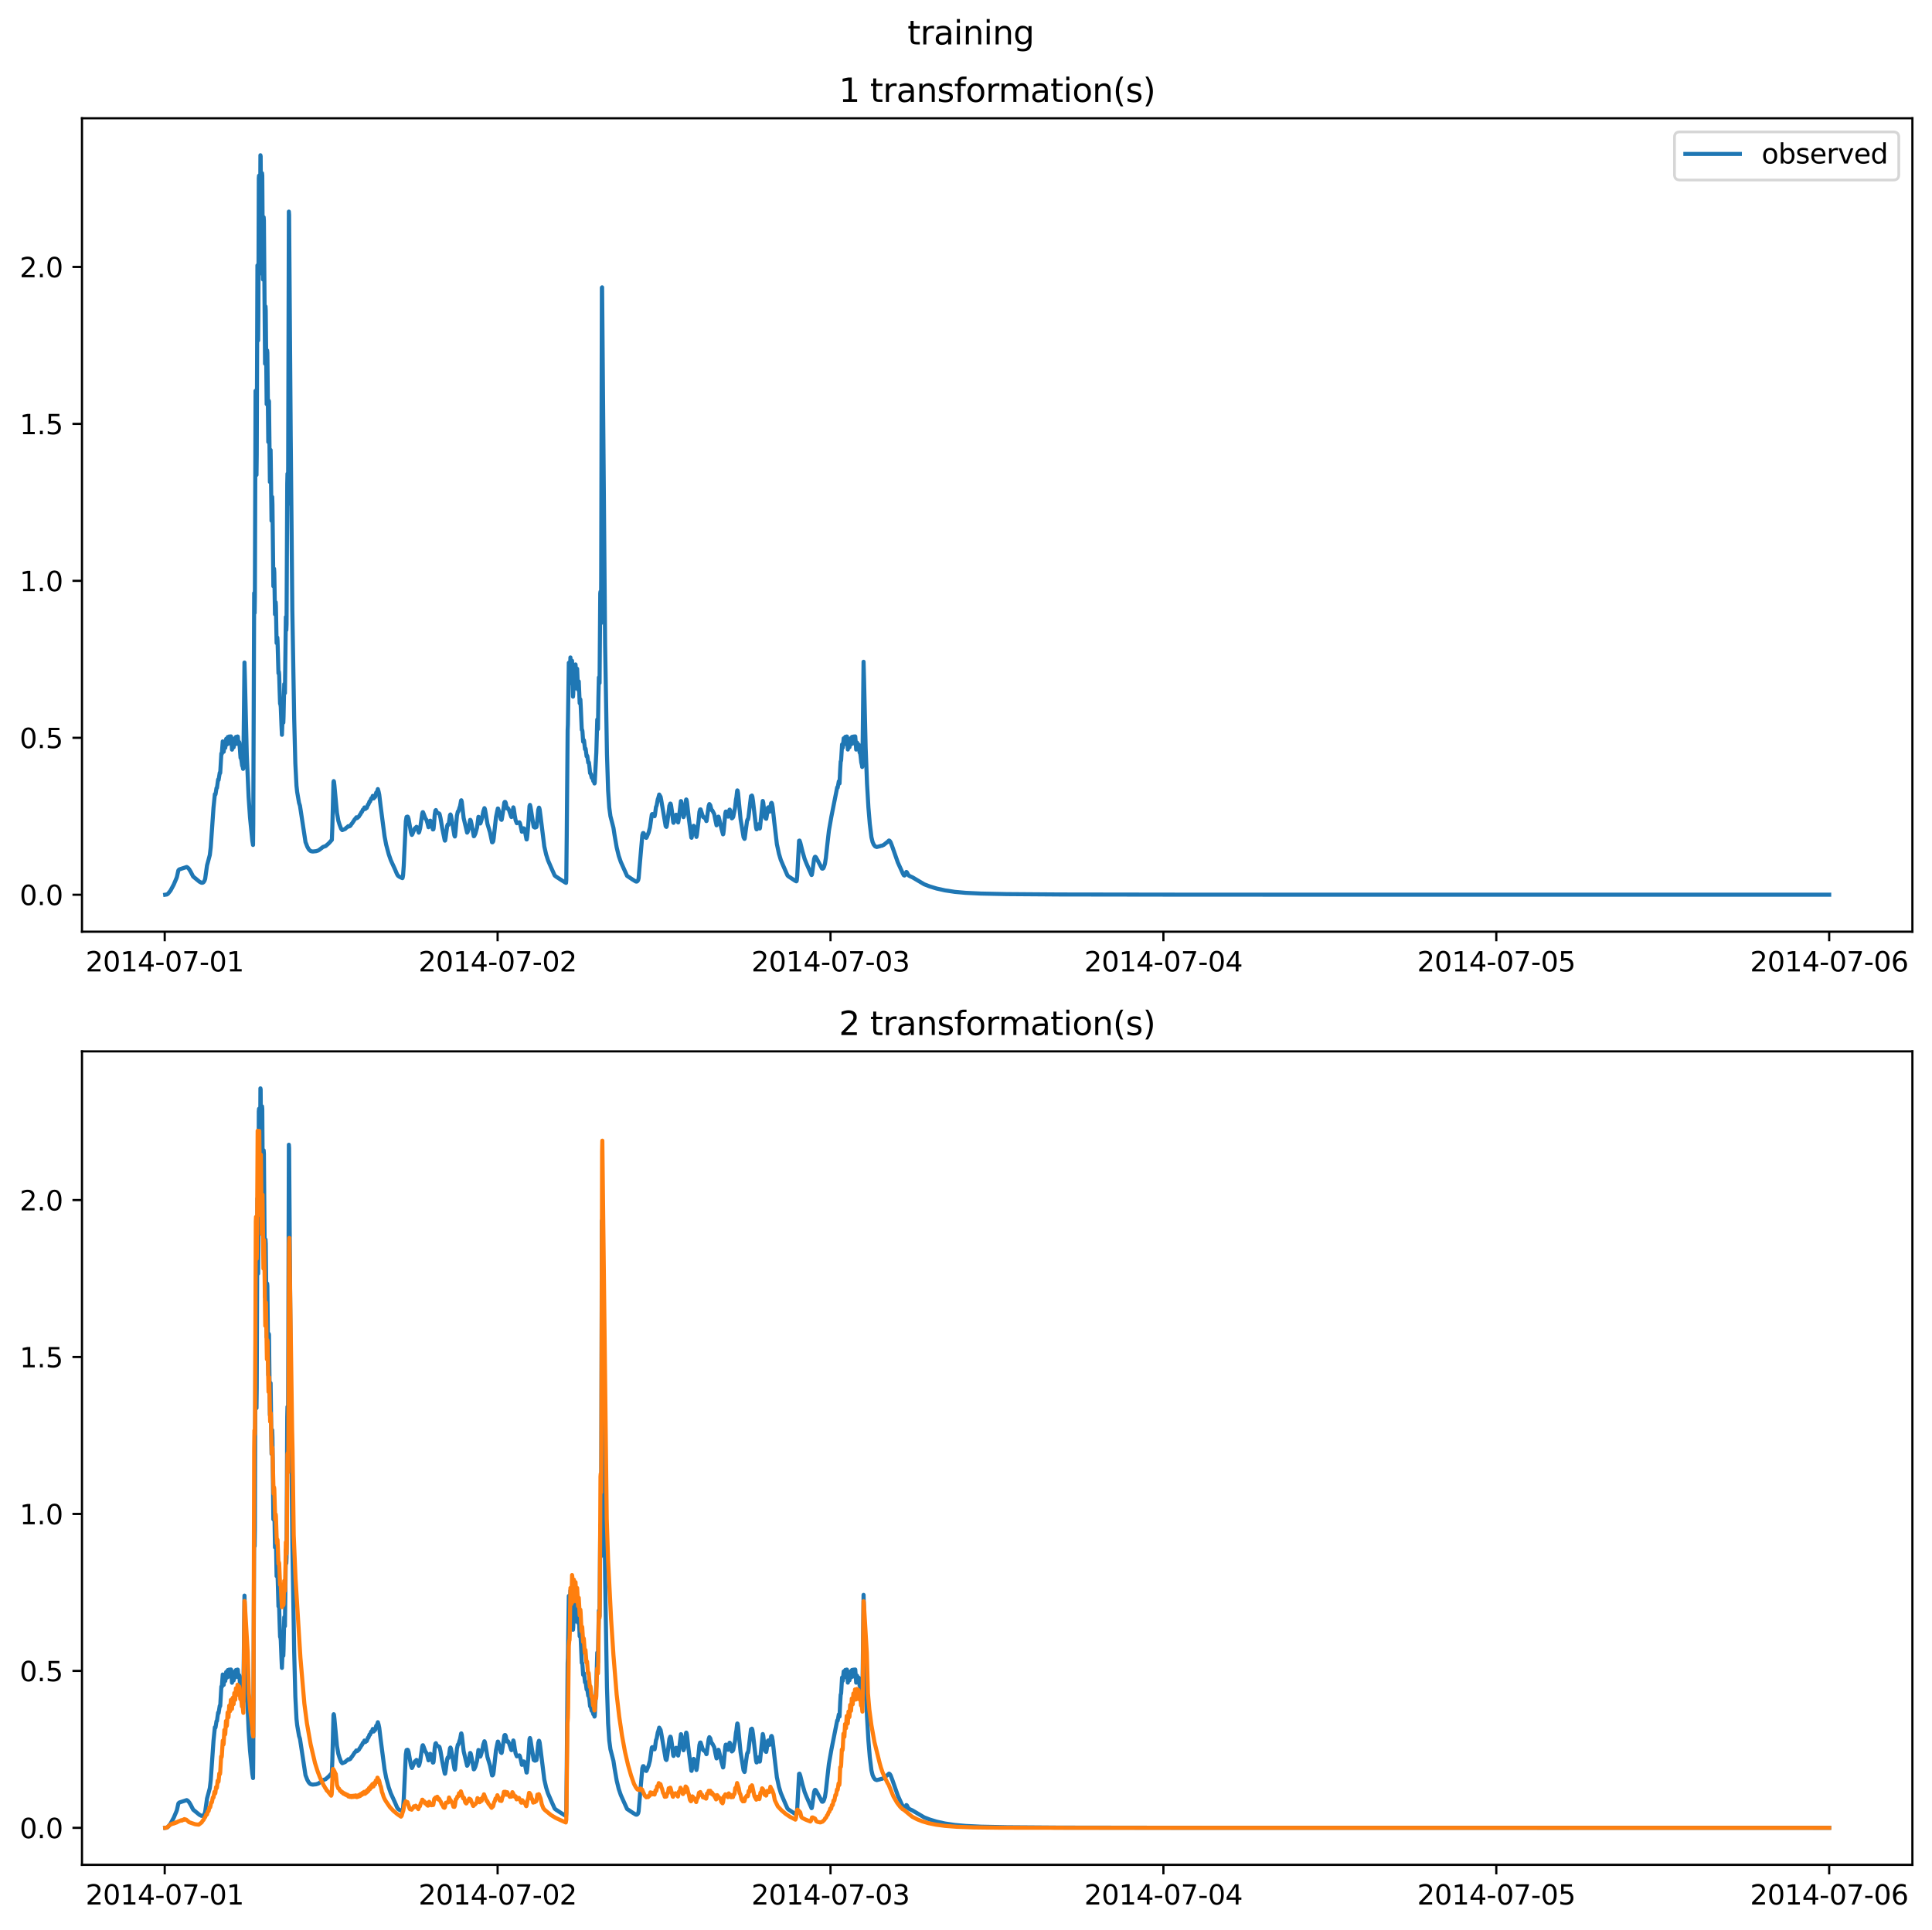 <?xml version="1.0" encoding="utf-8" standalone="no"?>
<!DOCTYPE svg PUBLIC "-//W3C//DTD SVG 1.1//EN"
  "http://www.w3.org/Graphics/SVG/1.1/DTD/svg11.dtd">
<svg xmlns:xlink="http://www.w3.org/1999/xlink" width="709.427pt" height="708.798pt" viewBox="0 0 709.427 708.798" xmlns="http://www.w3.org/2000/svg" version="1.1">
 <defs>
  <style type="text/css">*{stroke-linejoin: round; stroke-linecap: butt}</style>
 </defs>
 <g id="figure_1">
  <g id="patch_1">
   <path d="M 0 708.798 
L 709.427 708.798 
L 709.427 0 
L 0 0 
z
" style="fill: #ffffff"/>
  </g>
  <g id="axes_1">
   <g id="patch_2">
    <path d="M 30.103 342.2 
L 702.227 342.2 
L 702.227 43.44 
L 30.103 43.44 
z
" style="fill: #ffffff"/>
   </g>
   <g id="matplotlib.axis_1">
    <g id="xtick_1">
     <g id="line2d_1">
      <defs>
       <path id="m27fbca6e72" d="M 0 0 
L 0 3.5 
" style="stroke: #000000; stroke-width: 0.8"/>
      </defs>
      <g>
       <use xlink:href="#m27fbca6e72" x="60.484" y="342.2" style="stroke: #000000; stroke-width: 0.8"/>
      </g>
     </g>
     <g id="text_1">
      <!-- 2014-07-01 -->
      <g transform="translate(31.427 356.798) scale(0.1 -0.1)">
       <defs>
        <path id="DejaVuSans-32" d="M 1228 531 
L 3431 531 
L 3431 0 
L 469 0 
L 469 531 
Q 828 903 1448 1529 
Q 2069 2156 2228 2338 
Q 2531 2678 2651 2914 
Q 2772 3150 2772 3378 
Q 2772 3750 2511 3984 
Q 2250 4219 1831 4219 
Q 1534 4219 1204 4116 
Q 875 4013 500 3803 
L 500 4441 
Q 881 4594 1212 4672 
Q 1544 4750 1819 4750 
Q 2544 4750 2975 4387 
Q 3406 4025 3406 3419 
Q 3406 3131 3298 2873 
Q 3191 2616 2906 2266 
Q 2828 2175 2409 1742 
Q 1991 1309 1228 531 
z
" transform="scale(0.016)"/>
        <path id="DejaVuSans-30" d="M 2034 4250 
Q 1547 4250 1301 3770 
Q 1056 3291 1056 2328 
Q 1056 1369 1301 889 
Q 1547 409 2034 409 
Q 2525 409 2770 889 
Q 3016 1369 3016 2328 
Q 3016 3291 2770 3770 
Q 2525 4250 2034 4250 
z
M 2034 4750 
Q 2819 4750 3233 4129 
Q 3647 3509 3647 2328 
Q 3647 1150 3233 529 
Q 2819 -91 2034 -91 
Q 1250 -91 836 529 
Q 422 1150 422 2328 
Q 422 3509 836 4129 
Q 1250 4750 2034 4750 
z
" transform="scale(0.016)"/>
        <path id="DejaVuSans-31" d="M 794 531 
L 1825 531 
L 1825 4091 
L 703 3866 
L 703 4441 
L 1819 4666 
L 2450 4666 
L 2450 531 
L 3481 531 
L 3481 0 
L 794 0 
L 794 531 
z
" transform="scale(0.016)"/>
        <path id="DejaVuSans-34" d="M 2419 4116 
L 825 1625 
L 2419 1625 
L 2419 4116 
z
M 2253 4666 
L 3047 4666 
L 3047 1625 
L 3713 1625 
L 3713 1100 
L 3047 1100 
L 3047 0 
L 2419 0 
L 2419 1100 
L 313 1100 
L 313 1709 
L 2253 4666 
z
" transform="scale(0.016)"/>
        <path id="DejaVuSans-2d" d="M 313 2009 
L 1997 2009 
L 1997 1497 
L 313 1497 
L 313 2009 
z
" transform="scale(0.016)"/>
        <path id="DejaVuSans-37" d="M 525 4666 
L 3525 4666 
L 3525 4397 
L 1831 0 
L 1172 0 
L 2766 4134 
L 525 4134 
L 525 4666 
z
" transform="scale(0.016)"/>
       </defs>
       <use xlink:href="#DejaVuSans-32"/>
       <use xlink:href="#DejaVuSans-30" x="63.623"/>
       <use xlink:href="#DejaVuSans-31" x="127.246"/>
       <use xlink:href="#DejaVuSans-34" x="190.869"/>
       <use xlink:href="#DejaVuSans-2d" x="254.492"/>
       <use xlink:href="#DejaVuSans-30" x="290.576"/>
       <use xlink:href="#DejaVuSans-37" x="354.199"/>
       <use xlink:href="#DejaVuSans-2d" x="417.822"/>
       <use xlink:href="#DejaVuSans-30" x="453.906"/>
       <use xlink:href="#DejaVuSans-31" x="517.529"/>
      </g>
     </g>
    </g>
    <g id="xtick_2">
     <g id="line2d_2">
      <g>
       <use xlink:href="#m27fbca6e72" x="182.723" y="342.2" style="stroke: #000000; stroke-width: 0.8"/>
      </g>
     </g>
     <g id="text_2">
      <!-- 2014-07-02 -->
      <g transform="translate(153.665 356.798) scale(0.1 -0.1)">
       <use xlink:href="#DejaVuSans-32"/>
       <use xlink:href="#DejaVuSans-30" x="63.623"/>
       <use xlink:href="#DejaVuSans-31" x="127.246"/>
       <use xlink:href="#DejaVuSans-34" x="190.869"/>
       <use xlink:href="#DejaVuSans-2d" x="254.492"/>
       <use xlink:href="#DejaVuSans-30" x="290.576"/>
       <use xlink:href="#DejaVuSans-37" x="354.199"/>
       <use xlink:href="#DejaVuSans-2d" x="417.822"/>
       <use xlink:href="#DejaVuSans-30" x="453.906"/>
       <use xlink:href="#DejaVuSans-32" x="517.529"/>
      </g>
     </g>
    </g>
    <g id="xtick_3">
     <g id="line2d_3">
      <g>
       <use xlink:href="#m27fbca6e72" x="304.961" y="342.2" style="stroke: #000000; stroke-width: 0.8"/>
      </g>
     </g>
     <g id="text_3">
      <!-- 2014-07-03 -->
      <g transform="translate(275.903 356.798) scale(0.1 -0.1)">
       <defs>
        <path id="DejaVuSans-33" d="M 2597 2516 
Q 3050 2419 3304 2112 
Q 3559 1806 3559 1356 
Q 3559 666 3084 287 
Q 2609 -91 1734 -91 
Q 1441 -91 1130 -33 
Q 819 25 488 141 
L 488 750 
Q 750 597 1062 519 
Q 1375 441 1716 441 
Q 2309 441 2620 675 
Q 2931 909 2931 1356 
Q 2931 1769 2642 2001 
Q 2353 2234 1838 2234 
L 1294 2234 
L 1294 2753 
L 1863 2753 
Q 2328 2753 2575 2939 
Q 2822 3125 2822 3475 
Q 2822 3834 2567 4026 
Q 2313 4219 1838 4219 
Q 1578 4219 1281 4162 
Q 984 4106 628 3988 
L 628 4550 
Q 988 4650 1302 4700 
Q 1616 4750 1894 4750 
Q 2613 4750 3031 4423 
Q 3450 4097 3450 3541 
Q 3450 3153 3228 2886 
Q 3006 2619 2597 2516 
z
" transform="scale(0.016)"/>
       </defs>
       <use xlink:href="#DejaVuSans-32"/>
       <use xlink:href="#DejaVuSans-30" x="63.623"/>
       <use xlink:href="#DejaVuSans-31" x="127.246"/>
       <use xlink:href="#DejaVuSans-34" x="190.869"/>
       <use xlink:href="#DejaVuSans-2d" x="254.492"/>
       <use xlink:href="#DejaVuSans-30" x="290.576"/>
       <use xlink:href="#DejaVuSans-37" x="354.199"/>
       <use xlink:href="#DejaVuSans-2d" x="417.822"/>
       <use xlink:href="#DejaVuSans-30" x="453.906"/>
       <use xlink:href="#DejaVuSans-33" x="517.529"/>
      </g>
     </g>
    </g>
    <g id="xtick_4">
     <g id="line2d_4">
      <g>
       <use xlink:href="#m27fbca6e72" x="427.199" y="342.2" style="stroke: #000000; stroke-width: 0.8"/>
      </g>
     </g>
     <g id="text_4">
      <!-- 2014-07-04 -->
      <g transform="translate(398.141 356.798) scale(0.1 -0.1)">
       <use xlink:href="#DejaVuSans-32"/>
       <use xlink:href="#DejaVuSans-30" x="63.623"/>
       <use xlink:href="#DejaVuSans-31" x="127.246"/>
       <use xlink:href="#DejaVuSans-34" x="190.869"/>
       <use xlink:href="#DejaVuSans-2d" x="254.492"/>
       <use xlink:href="#DejaVuSans-30" x="290.576"/>
       <use xlink:href="#DejaVuSans-37" x="354.199"/>
       <use xlink:href="#DejaVuSans-2d" x="417.822"/>
       <use xlink:href="#DejaVuSans-30" x="453.906"/>
       <use xlink:href="#DejaVuSans-34" x="517.529"/>
      </g>
     </g>
    </g>
    <g id="xtick_5">
     <g id="line2d_5">
      <g>
       <use xlink:href="#m27fbca6e72" x="549.437" y="342.2" style="stroke: #000000; stroke-width: 0.8"/>
      </g>
     </g>
     <g id="text_5">
      <!-- 2014-07-05 -->
      <g transform="translate(520.38 356.798) scale(0.1 -0.1)">
       <defs>
        <path id="DejaVuSans-35" d="M 691 4666 
L 3169 4666 
L 3169 4134 
L 1269 4134 
L 1269 2991 
Q 1406 3038 1543 3061 
Q 1681 3084 1819 3084 
Q 2600 3084 3056 2656 
Q 3513 2228 3513 1497 
Q 3513 744 3044 326 
Q 2575 -91 1722 -91 
Q 1428 -91 1123 -41 
Q 819 9 494 109 
L 494 744 
Q 775 591 1075 516 
Q 1375 441 1709 441 
Q 2250 441 2565 725 
Q 2881 1009 2881 1497 
Q 2881 1984 2565 2268 
Q 2250 2553 1709 2553 
Q 1456 2553 1204 2497 
Q 953 2441 691 2322 
L 691 4666 
z
" transform="scale(0.016)"/>
       </defs>
       <use xlink:href="#DejaVuSans-32"/>
       <use xlink:href="#DejaVuSans-30" x="63.623"/>
       <use xlink:href="#DejaVuSans-31" x="127.246"/>
       <use xlink:href="#DejaVuSans-34" x="190.869"/>
       <use xlink:href="#DejaVuSans-2d" x="254.492"/>
       <use xlink:href="#DejaVuSans-30" x="290.576"/>
       <use xlink:href="#DejaVuSans-37" x="354.199"/>
       <use xlink:href="#DejaVuSans-2d" x="417.822"/>
       <use xlink:href="#DejaVuSans-30" x="453.906"/>
       <use xlink:href="#DejaVuSans-35" x="517.529"/>
      </g>
     </g>
    </g>
    <g id="xtick_6">
     <g id="line2d_6">
      <g>
       <use xlink:href="#m27fbca6e72" x="671.676" y="342.2" style="stroke: #000000; stroke-width: 0.8"/>
      </g>
     </g>
     <g id="text_6">
      <!-- 2014-07-06 -->
      <g transform="translate(642.618 356.798) scale(0.1 -0.1)">
       <defs>
        <path id="DejaVuSans-36" d="M 2113 2584 
Q 1688 2584 1439 2293 
Q 1191 2003 1191 1497 
Q 1191 994 1439 701 
Q 1688 409 2113 409 
Q 2538 409 2786 701 
Q 3034 994 3034 1497 
Q 3034 2003 2786 2293 
Q 2538 2584 2113 2584 
z
M 3366 4563 
L 3366 3988 
Q 3128 4100 2886 4159 
Q 2644 4219 2406 4219 
Q 1781 4219 1451 3797 
Q 1122 3375 1075 2522 
Q 1259 2794 1537 2939 
Q 1816 3084 2150 3084 
Q 2853 3084 3261 2657 
Q 3669 2231 3669 1497 
Q 3669 778 3244 343 
Q 2819 -91 2113 -91 
Q 1303 -91 875 529 
Q 447 1150 447 2328 
Q 447 3434 972 4092 
Q 1497 4750 2381 4750 
Q 2619 4750 2861 4703 
Q 3103 4656 3366 4563 
z
" transform="scale(0.016)"/>
       </defs>
       <use xlink:href="#DejaVuSans-32"/>
       <use xlink:href="#DejaVuSans-30" x="63.623"/>
       <use xlink:href="#DejaVuSans-31" x="127.246"/>
       <use xlink:href="#DejaVuSans-34" x="190.869"/>
       <use xlink:href="#DejaVuSans-2d" x="254.492"/>
       <use xlink:href="#DejaVuSans-30" x="290.576"/>
       <use xlink:href="#DejaVuSans-37" x="354.199"/>
       <use xlink:href="#DejaVuSans-2d" x="417.822"/>
       <use xlink:href="#DejaVuSans-30" x="453.906"/>
       <use xlink:href="#DejaVuSans-36" x="517.529"/>
      </g>
     </g>
    </g>
   </g>
   <g id="matplotlib.axis_2">
    <g id="ytick_1">
     <g id="line2d_7">
      <defs>
       <path id="m2f47c3f8a3" d="M 0 0 
L -3.5 0 
" style="stroke: #000000; stroke-width: 0.8"/>
      </defs>
      <g>
       <use xlink:href="#m2f47c3f8a3" x="30.103" y="328.62" style="stroke: #000000; stroke-width: 0.8"/>
      </g>
     </g>
     <g id="text_7">
      <!-- 0.0 -->
      <g transform="translate(7.2 332.419) scale(0.1 -0.1)">
       <defs>
        <path id="DejaVuSans-2e" d="M 684 794 
L 1344 794 
L 1344 0 
L 684 0 
L 684 794 
z
" transform="scale(0.016)"/>
       </defs>
       <use xlink:href="#DejaVuSans-30"/>
       <use xlink:href="#DejaVuSans-2e" x="63.623"/>
       <use xlink:href="#DejaVuSans-30" x="95.41"/>
      </g>
     </g>
    </g>
    <g id="ytick_2">
     <g id="line2d_8">
      <g>
       <use xlink:href="#m2f47c3f8a3" x="30.103" y="270.976" style="stroke: #000000; stroke-width: 0.8"/>
      </g>
     </g>
     <g id="text_8">
      <!-- 0.5 -->
      <g transform="translate(7.2 274.775) scale(0.1 -0.1)">
       <use xlink:href="#DejaVuSans-30"/>
       <use xlink:href="#DejaVuSans-2e" x="63.623"/>
       <use xlink:href="#DejaVuSans-35" x="95.41"/>
      </g>
     </g>
    </g>
    <g id="ytick_3">
     <g id="line2d_9">
      <g>
       <use xlink:href="#m2f47c3f8a3" x="30.103" y="213.331" style="stroke: #000000; stroke-width: 0.8"/>
      </g>
     </g>
     <g id="text_9">
      <!-- 1.0 -->
      <g transform="translate(7.2 217.131) scale(0.1 -0.1)">
       <use xlink:href="#DejaVuSans-31"/>
       <use xlink:href="#DejaVuSans-2e" x="63.623"/>
       <use xlink:href="#DejaVuSans-30" x="95.41"/>
      </g>
     </g>
    </g>
    <g id="ytick_4">
     <g id="line2d_10">
      <g>
       <use xlink:href="#m2f47c3f8a3" x="30.103" y="155.687" style="stroke: #000000; stroke-width: 0.8"/>
      </g>
     </g>
     <g id="text_10">
      <!-- 1.5 -->
      <g transform="translate(7.2 159.486) scale(0.1 -0.1)">
       <use xlink:href="#DejaVuSans-31"/>
       <use xlink:href="#DejaVuSans-2e" x="63.623"/>
       <use xlink:href="#DejaVuSans-35" x="95.41"/>
      </g>
     </g>
    </g>
    <g id="ytick_5">
     <g id="line2d_11">
      <g>
       <use xlink:href="#m2f47c3f8a3" x="30.103" y="98.043" style="stroke: #000000; stroke-width: 0.8"/>
      </g>
     </g>
     <g id="text_11">
      <!-- 2.0 -->
      <g transform="translate(7.2 101.842) scale(0.1 -0.1)">
       <use xlink:href="#DejaVuSans-32"/>
       <use xlink:href="#DejaVuSans-2e" x="63.623"/>
       <use xlink:href="#DejaVuSans-30" x="95.41"/>
      </g>
     </g>
    </g>
   </g>
   <g id="line2d_12">
    <path d="M 60.654 328.62 
L 61.333 328.519 
L 61.758 328.179 
L 62.607 327.115 
L 63.795 324.902 
L 64.814 322.508 
L 64.983 321.996 
L 65.493 319.675 
L 65.832 319.32 
L 68.549 318.437 
L 68.973 318.683 
L 69.483 319.275 
L 69.992 320.127 
L 70.926 321.934 
L 73.218 323.822 
L 73.982 324.226 
L 74.406 324.222 
L 74.746 324.013 
L 75.085 323.485 
L 75.34 322.775 
L 75.594 320.898 
L 76.019 317.866 
L 77.038 314.046 
L 77.377 311.189 
L 78.396 296.666 
L 78.905 291.671 
L 79.075 291.881 
L 79.16 291.62 
L 79.499 289.439 
L 79.669 289.373 
L 80.093 286.283 
L 80.178 286.441 
L 80.263 286.491 
L 80.688 283.798 
L 80.773 284.039 
L 80.857 283.909 
L 81.282 276.719 
L 81.367 277.01 
L 81.452 276.894 
L 81.791 272.296 
L 81.876 272.64 
L 82.131 276.119 
L 82.47 273.161 
L 82.555 273.502 
L 82.725 274.657 
L 83.065 271.348 
L 83.319 273.46 
L 83.659 270.684 
L 83.913 273.099 
L 84.168 270.499 
L 84.253 270.525 
L 84.508 273.001 
L 84.762 270.465 
L 84.847 270.508 
L 85.017 272.608 
L 85.187 275.328 
L 85.526 272.782 
L 85.611 273.149 
L 85.781 274.495 
L 86.121 271.238 
L 86.205 271.73 
L 86.375 273.391 
L 86.63 270.658 
L 86.715 270.644 
L 86.969 273.067 
L 87.224 270.498 
L 87.309 270.541 
L 87.564 273.304 
L 87.648 273.047 
L 87.818 272.537 
L 87.903 272.795 
L 88.073 274.935 
L 88.328 278.341 
L 88.497 278.473 
L 88.667 279.287 
L 88.922 281.241 
L 89.092 281.514 
L 89.261 282.398 
L 89.346 282.251 
L 89.771 243.328 
L 89.94 249.361 
L 90.62 277.3 
L 91.299 292.791 
L 91.808 300.269 
L 92.657 308.816 
L 92.912 310.344 
L 92.996 302.57 
L 93.336 217.822 
L 93.421 219.207 
L 93.506 225.14 
L 93.591 219.11 
L 93.845 143.539 
L 93.93 144.886 
L 94.1 162.437 
L 94.185 174.435 
L 94.27 167.124 
L 94.524 97.47 
L 94.609 100.425 
L 94.779 125.045 
L 94.864 116.177 
L 95.034 65.48 
L 95.119 64.515 
L 95.373 100.497 
L 95.458 90.871 
L 95.628 57.02 
L 95.713 57.43 
L 95.967 93.377 
L 96.052 91.562 
L 96.222 63.616 
L 96.307 64.563 
L 96.562 102.64 
L 96.647 102.245 
L 96.816 79.77 
L 96.901 81.048 
L 97.326 133.579 
L 97.495 112.546 
L 97.58 114.132 
L 97.92 148.433 
L 98.09 128.702 
L 98.175 129.596 
L 98.514 162.331 
L 98.684 147.154 
L 98.769 147.443 
L 99.108 177.012 
L 99.193 172.677 
L 99.363 165.273 
L 99.533 177.326 
L 99.703 191.274 
L 99.787 189.253 
L 99.957 182.533 
L 100.042 185.22 
L 100.382 215.32 
L 100.467 213.382 
L 100.636 208.892 
L 100.721 210.312 
L 100.976 225.632 
L 101.061 223.402 
L 101.231 221.194 
L 101.315 222.681 
L 101.57 236.168 
L 101.655 235.507 
L 101.74 234.08 
L 101.825 234.155 
L 101.91 235.273 
L 102.249 247.283 
L 102.334 246.547 
L 102.419 246.884 
L 102.504 247.772 
L 102.674 253.4 
L 102.843 258.45 
L 102.928 258.314 
L 103.098 259.63 
L 103.353 266.279 
L 103.522 269.881 
L 103.777 263.36 
L 103.862 262.976 
L 104.032 265.431 
L 104.117 263.187 
L 104.371 251.253 
L 104.456 251.188 
L 104.626 254.55 
L 104.966 226.623 
L 105.05 227.45 
L 105.135 231.451 
L 105.22 229.28 
L 105.475 177.632 
L 105.56 173.98 
L 105.645 177.329 
L 105.73 185.131 
L 105.814 171.011 
L 106.069 77.724 
L 106.154 78.929 
L 106.748 160.426 
L 107.342 224.159 
L 108.022 264.042 
L 108.446 280.353 
L 108.87 288.587 
L 109.125 290.931 
L 109.549 293.387 
L 109.804 294.857 
L 110.144 295.927 
L 110.483 298.125 
L 112.181 309.288 
L 112.86 311.031 
L 113.369 311.924 
L 113.879 312.455 
L 114.303 312.662 
L 114.897 312.741 
L 116.086 312.62 
L 116.85 312.371 
L 117.274 312.103 
L 118.632 311.065 
L 119.566 310.755 
L 120.585 309.863 
L 120.924 309.523 
L 121.858 308.466 
L 122.028 303.961 
L 122.452 287.262 
L 122.537 286.884 
L 122.622 287.054 
L 122.792 288.44 
L 123.726 298.537 
L 124.235 301.414 
L 124.66 302.805 
L 125.254 304.386 
L 125.678 304.888 
L 126.442 304.574 
L 126.697 304.475 
L 126.867 304.352 
L 127.206 303.966 
L 127.376 303.912 
L 127.885 303.432 
L 128.14 303.553 
L 128.564 303.363 
L 128.734 303.185 
L 129.074 302.605 
L 129.243 302.482 
L 129.753 301.705 
L 129.923 301.471 
L 130.262 300.898 
L 130.432 300.819 
L 130.856 300.183 
L 131.111 300.48 
L 131.79 299.905 
L 132.13 299.268 
L 132.299 299.14 
L 132.724 298.295 
L 132.894 298.219 
L 133.233 297.4 
L 133.488 297.371 
L 133.827 296.559 
L 133.912 296.61 
L 134.167 297.114 
L 134.591 296.687 
L 134.676 296.734 
L 134.846 296.309 
L 135.101 295.52 
L 135.27 295.54 
L 135.44 295.068 
L 135.695 294.321 
L 135.865 294.44 
L 136.034 293.976 
L 136.289 293.277 
L 136.459 293.472 
L 136.544 293.342 
L 136.883 292.311 
L 136.968 292.443 
L 137.223 293.241 
L 137.562 292.526 
L 137.732 292.71 
L 137.902 292.028 
L 138.157 291.088 
L 138.326 291.284 
L 138.751 289.823 
L 139.006 290.675 
L 139.26 291.882 
L 139.77 296.089 
L 141.213 307.188 
L 141.807 310.271 
L 142.741 313.751 
L 143.505 315.953 
L 145.033 319.294 
L 145.797 321.092 
L 146.136 321.642 
L 146.645 322.005 
L 147.749 322.538 
L 147.834 322.433 
L 148.004 321.487 
L 148.258 317.939 
L 149.022 301.641 
L 149.277 300.065 
L 149.616 299.927 
L 149.786 300.044 
L 150.041 300.798 
L 150.38 302.759 
L 150.89 305.663 
L 151.229 306.649 
L 151.399 306.442 
L 152.078 304.771 
L 152.333 304.227 
L 152.588 304.071 
L 152.927 303.678 
L 153.097 303.802 
L 153.352 304.471 
L 153.776 305.817 
L 153.946 305.493 
L 154.285 304.159 
L 155.049 298.806 
L 155.219 298.298 
L 155.304 298.28 
L 155.559 298.856 
L 155.983 300.005 
L 156.238 300.656 
L 156.577 301.09 
L 156.917 302.153 
L 157.341 303.824 
L 157.426 303.722 
L 157.681 302.461 
L 157.935 301.453 
L 158.02 301.432 
L 158.19 301.83 
L 158.954 304.657 
L 159.124 304.61 
L 159.209 304.302 
L 159.379 302.515 
L 159.633 299.202 
L 159.888 297.703 
L 160.058 297.527 
L 160.227 297.973 
L 160.482 298.492 
L 160.737 298.516 
L 161.076 298.797 
L 161.246 298.774 
L 161.416 299.021 
L 161.755 300.476 
L 162.35 304.004 
L 163.283 308.553 
L 163.368 308.756 
L 163.453 308.699 
L 163.623 307.724 
L 164.217 303.311 
L 164.387 302.809 
L 164.472 302.793 
L 164.642 302.977 
L 164.726 302.862 
L 164.896 301.831 
L 165.236 299.392 
L 165.406 299.134 
L 165.575 299.478 
L 165.915 301.258 
L 166.849 306.869 
L 167.018 307.241 
L 167.103 306.986 
L 167.273 305.378 
L 167.782 299.59 
L 168.122 298.069 
L 168.292 298.047 
L 168.462 297.54 
L 168.801 296.4 
L 168.886 296.313 
L 169.056 295.441 
L 169.31 294.003 
L 169.395 293.925 
L 169.565 294.481 
L 169.905 297.497 
L 170.244 300.417 
L 171.518 305.816 
L 171.687 305.639 
L 172.027 304.569 
L 172.621 301.147 
L 172.706 301.132 
L 172.876 301.433 
L 173.215 303.016 
L 173.979 307.141 
L 174.149 307.041 
L 174.573 306.135 
L 175.168 303.962 
L 175.677 300.022 
L 175.762 300.063 
L 175.932 300.625 
L 176.356 302.458 
L 176.526 302.105 
L 177.035 300.382 
L 177.46 298.043 
L 177.884 296.82 
L 178.054 297.146 
L 178.309 298.513 
L 178.988 302.606 
L 179.921 305.702 
L 180.685 309.353 
L 180.855 309.354 
L 181.11 309.016 
L 181.28 307.92 
L 182.128 300.144 
L 182.553 298.056 
L 182.808 296.942 
L 182.892 296.965 
L 183.147 297.759 
L 183.911 300.897 
L 184.166 301.133 
L 184.251 300.959 
L 184.93 296.673 
L 185.184 294.767 
L 185.354 294.531 
L 185.524 294.54 
L 185.694 294.836 
L 185.948 296.13 
L 186.118 296.925 
L 186.288 296.9 
L 186.458 296.765 
L 186.628 296.944 
L 186.882 297.472 
L 187.731 300.013 
L 187.816 300.093 
L 187.901 299.884 
L 188.495 296.538 
L 188.665 297.05 
L 189.004 299.43 
L 189.344 301.282 
L 189.768 302.35 
L 189.938 302.278 
L 190.193 302.146 
L 190.363 302.176 
L 190.702 302.004 
L 190.872 302.236 
L 191.127 303.172 
L 191.636 305.486 
L 191.806 305.242 
L 192.23 304.218 
L 192.4 304.27 
L 192.655 304.876 
L 192.994 306.515 
L 193.334 308.304 
L 193.419 308.311 
L 193.588 307.253 
L 194.013 302.532 
L 194.437 296.058 
L 194.607 295.629 
L 194.777 296.256 
L 195.965 303.685 
L 196.39 303.945 
L 196.559 303.937 
L 196.984 303.746 
L 197.154 302.721 
L 197.663 297.377 
L 197.918 296.627 
L 198.002 296.718 
L 198.172 297.374 
L 198.512 299.963 
L 199.87 310.909 
L 200.549 313.855 
L 201.228 315.983 
L 202.332 318.54 
L 203.69 321.576 
L 204.199 321.978 
L 205.812 323.037 
L 207.425 324.045 
L 207.849 324.266 
L 207.934 323.211 
L 208.104 306.937 
L 208.444 268.116 
L 208.529 266.223 
L 208.868 243.431 
L 208.953 244.249 
L 209.123 250.348 
L 209.462 241.473 
L 209.632 247.816 
L 209.717 250.922 
L 210.057 242.679 
L 210.226 247.315 
L 210.396 255.872 
L 210.481 254.941 
L 210.736 246.735 
L 210.82 247.458 
L 210.99 252.933 
L 211.075 251.423 
L 211.33 244.036 
L 211.415 245.14 
L 211.584 251.255 
L 211.669 250.408 
L 211.924 245.62 
L 212.094 249.778 
L 212.264 253.295 
L 212.433 250.421 
L 212.518 250.255 
L 212.688 254.186 
L 212.858 258.26 
L 213.028 256.794 
L 213.112 256.902 
L 213.282 260.267 
L 213.622 268.025 
L 213.707 267.98 
L 213.792 268.155 
L 213.876 268.644 
L 214.131 272.422 
L 214.216 272.275 
L 214.386 271.826 
L 214.471 272.115 
L 214.81 275.172 
L 214.98 274.888 
L 215.065 275.128 
L 215.404 277.79 
L 215.574 277.531 
L 215.659 277.718 
L 215.999 280.112 
L 216.084 279.985 
L 216.168 279.943 
L 216.253 280.093 
L 216.423 281.47 
L 216.678 283.973 
L 216.932 284.182 
L 217.272 285.638 
L 217.357 285.473 
L 217.527 285.415 
L 217.696 286.269 
L 217.866 286.901 
L 218.036 286.843 
L 218.121 286.961 
L 218.291 287.753 
L 218.375 287.609 
L 218.97 276.335 
L 219.309 264.261 
L 219.394 264.667 
L 219.564 267.794 
L 219.734 256.479 
L 219.903 248.815 
L 219.988 248.686 
L 220.158 250.856 
L 220.413 217.884 
L 220.498 217.276 
L 220.667 228.895 
L 220.752 212.971 
L 221.007 105.648 
L 221.092 105.538 
L 222.195 236.744 
L 222.875 276.977 
L 223.299 290.305 
L 223.723 296.584 
L 224.148 299.759 
L 224.827 302.397 
L 225.251 304.037 
L 225.676 306.814 
L 226.44 311.229 
L 227.204 314.367 
L 227.968 316.599 
L 230.26 321.696 
L 230.939 322.142 
L 232.297 323.058 
L 233.486 323.772 
L 233.825 323.786 
L 234.08 323.636 
L 234.334 323.241 
L 234.504 322.525 
L 234.844 318.489 
L 235.862 306.744 
L 236.117 305.978 
L 236.287 305.962 
L 236.457 306.218 
L 236.966 307.516 
L 237.305 307.734 
L 237.475 307.495 
L 237.985 306.211 
L 238.154 305.859 
L 238.664 303.906 
L 239.343 299.163 
L 239.513 298.983 
L 239.682 299.281 
L 239.937 299.663 
L 240.192 299.675 
L 240.361 299.787 
L 240.531 298.978 
L 240.871 296.443 
L 241.125 295.829 
L 241.55 293.497 
L 241.635 293.409 
L 242.059 291.821 
L 242.144 291.954 
L 242.399 292.38 
L 242.568 292.682 
L 242.823 293.988 
L 244.436 303.435 
L 244.691 303.712 
L 244.776 303.59 
L 245.03 302.109 
L 245.54 298.069 
L 245.794 295.972 
L 246.134 295.14 
L 246.219 295.163 
L 246.388 295.635 
L 246.728 297.984 
L 247.237 302.094 
L 247.322 302.212 
L 247.492 301.87 
L 248.256 299.225 
L 248.426 299.527 
L 248.68 300.632 
L 249.02 302.072 
L 249.19 301.173 
L 250.039 294.224 
L 250.123 294.299 
L 250.293 295.135 
L 250.972 300.124 
L 251.142 299.731 
L 251.482 298.286 
L 251.906 293.782 
L 251.991 293.634 
L 252.076 293.739 
L 252.246 294.512 
L 252.84 299.854 
L 253.859 307.615 
L 253.943 307.702 
L 254.113 306.881 
L 254.707 303.299 
L 254.877 303.527 
L 255.217 305.003 
L 255.726 307.385 
L 255.896 306.592 
L 256.49 301.686 
L 256.83 298.186 
L 257.084 297.311 
L 257.254 297.272 
L 257.424 297.778 
L 258.103 299.931 
L 258.273 300.148 
L 258.527 300.16 
L 259.122 300.857 
L 259.376 301.573 
L 259.461 301.51 
L 259.716 299.654 
L 260.225 296.051 
L 260.48 295.315 
L 260.819 295.775 
L 261.074 296.78 
L 261.329 297.541 
L 261.583 297.688 
L 262.262 299.012 
L 262.772 301.59 
L 263.111 303.128 
L 263.196 302.961 
L 263.79 299.94 
L 263.875 300.017 
L 264.13 300.945 
L 264.979 304.611 
L 265.488 306.451 
L 265.573 306.36 
L 265.743 305.119 
L 266.337 298.759 
L 266.507 298.073 
L 266.592 298.054 
L 266.846 298.473 
L 267.101 299.286 
L 267.356 299.947 
L 267.525 299.113 
L 267.865 297.401 
L 267.95 297.352 
L 268.12 297.655 
L 268.374 298.983 
L 268.714 300.566 
L 268.884 300.484 
L 269.223 300.084 
L 269.902 296.699 
L 270.242 293.673 
L 270.412 292.838 
L 270.666 290.557 
L 270.751 290.293 
L 270.836 290.361 
L 271.006 291.281 
L 271.345 294.842 
L 271.94 300.877 
L 273.043 307.542 
L 273.383 308.115 
L 273.468 307.922 
L 273.807 305.254 
L 274.316 301.505 
L 274.486 301.009 
L 274.656 300.986 
L 274.826 300.173 
L 275.76 292.418 
L 276.099 292.191 
L 276.269 292.624 
L 276.524 294.396 
L 277.627 303.941 
L 277.797 304.602 
L 277.882 304.596 
L 278.052 304.06 
L 278.391 302.794 
L 278.476 302.78 
L 278.646 303.144 
L 278.985 304.292 
L 279.07 304.033 
L 279.325 301.562 
L 280.089 294.175 
L 280.259 294.768 
L 280.598 297.679 
L 280.938 300.224 
L 281.192 300.647 
L 281.362 300.729 
L 281.532 299.806 
L 281.956 296.665 
L 282.126 296.513 
L 282.296 296.898 
L 282.551 298.116 
L 282.635 298.097 
L 282.805 297.027 
L 283.145 295.037 
L 283.315 294.872 
L 283.484 295.187 
L 283.739 296.658 
L 284.333 302.095 
L 285.267 310.018 
L 286.031 313.57 
L 286.71 315.843 
L 287.474 317.651 
L 289.172 321.563 
L 289.596 321.926 
L 291.888 323.441 
L 292.398 323.699 
L 292.482 323.648 
L 292.567 323.467 
L 292.737 321.698 
L 293.416 308.792 
L 293.586 308.728 
L 293.841 309.39 
L 294.69 312.794 
L 295.454 315.458 
L 296.133 317.155 
L 297.406 320.052 
L 298 321.393 
L 298.085 321.334 
L 298.255 320.463 
L 298.934 315.483 
L 299.189 314.774 
L 299.358 314.664 
L 299.613 314.872 
L 300.122 315.787 
L 301.82 319.005 
L 302.075 319.043 
L 302.329 318.884 
L 302.584 318.346 
L 302.924 317.225 
L 303.263 315.076 
L 303.688 311.134 
L 304.367 305.141 
L 305.3 299.817 
L 307.423 289.159 
L 307.508 289.259 
L 307.592 289.293 
L 308.017 286.942 
L 308.102 287.212 
L 308.272 287.737 
L 308.526 282.444 
L 308.696 279.685 
L 308.781 279.569 
L 308.866 279.139 
L 309.205 273.41 
L 309.29 273.566 
L 309.46 274.605 
L 309.8 271.177 
L 310.054 273.339 
L 310.394 270.631 
L 310.648 273.057 
L 310.903 270.5 
L 310.988 270.515 
L 311.158 272.719 
L 311.328 275.289 
L 311.667 272.699 
L 311.752 273.125 
L 311.922 274.446 
L 312.261 271.207 
L 312.516 273.385 
L 312.855 270.648 
L 313.11 273.064 
L 313.365 270.528 
L 313.45 270.528 
L 313.704 273.012 
L 313.959 270.458 
L 314.044 270.491 
L 314.214 272.55 
L 314.383 275.305 
L 314.723 272.75 
L 314.808 273.091 
L 314.978 274.727 
L 315.232 273.416 
L 315.317 273.516 
L 315.657 276.403 
L 315.742 276.357 
L 315.827 276.455 
L 315.996 277.558 
L 316.251 280.004 
L 316.506 281.024 
L 316.591 281.703 
L 316.675 281.429 
L 317.1 243.062 
L 317.27 249.33 
L 317.864 274.592 
L 318.373 287.864 
L 318.883 296.579 
L 319.392 302.655 
L 319.986 307.493 
L 320.41 309.251 
L 320.835 310.21 
L 321.344 310.859 
L 321.938 311.091 
L 323.127 310.799 
L 323.466 310.654 
L 323.806 310.64 
L 324.57 310.267 
L 325.079 309.857 
L 325.928 309.183 
L 326.183 308.937 
L 326.438 308.705 
L 326.692 308.83 
L 327.032 309.338 
L 327.626 310.896 
L 329.663 316.717 
L 331.531 320.844 
L 331.87 321.458 
L 332.125 321.57 
L 332.295 321.433 
L 332.804 320.253 
L 332.974 320.348 
L 333.229 320.823 
L 333.653 321.537 
L 334.077 321.779 
L 335.096 322.252 
L 339.34 324.77 
L 341.378 325.568 
L 343.924 326.342 
L 346.98 327.02 
L 350.63 327.567 
L 354.535 327.919 
L 360.223 328.192 
L 369.73 328.389 
L 389.17 328.53 
L 433.82 328.594 
L 437.046 328.593 
L 463.361 328.603 
L 467.436 328.605 
L 472.699 328.605 
L 487.469 328.605 
L 492.053 328.606 
L 575.583 328.607 
L 583.732 328.605 
L 671.676 328.607 
L 671.676 328.607 
" clip-path="url(#p87d3623b7f)" style="fill: none; stroke: #1f77b4; stroke-width: 1.5; stroke-linecap: square"/>
   </g>
   <g id="patch_3">
    <path d="M 30.103 342.2 
L 30.103 43.44 
" style="fill: none; stroke: #000000; stroke-width: 0.8; stroke-linejoin: miter; stroke-linecap: square"/>
   </g>
   <g id="patch_4">
    <path d="M 702.227 342.2 
L 702.227 43.44 
" style="fill: none; stroke: #000000; stroke-width: 0.8; stroke-linejoin: miter; stroke-linecap: square"/>
   </g>
   <g id="patch_5">
    <path d="M 30.103 342.2 
L 702.227 342.2 
" style="fill: none; stroke: #000000; stroke-width: 0.8; stroke-linejoin: miter; stroke-linecap: square"/>
   </g>
   <g id="patch_6">
    <path d="M 30.103 43.44 
L 702.227 43.44 
" style="fill: none; stroke: #000000; stroke-width: 0.8; stroke-linejoin: miter; stroke-linecap: square"/>
   </g>
   <g id="text_12">
    <!-- 1 transformation(s) -->
    <g transform="translate(308.05 37.44) scale(0.12 -0.12)">
     <defs>
      <path id="DejaVuSans-20" transform="scale(0.016)"/>
      <path id="DejaVuSans-74" d="M 1172 4494 
L 1172 3500 
L 2356 3500 
L 2356 3053 
L 1172 3053 
L 1172 1153 
Q 1172 725 1289 603 
Q 1406 481 1766 481 
L 2356 481 
L 2356 0 
L 1766 0 
Q 1100 0 847 248 
Q 594 497 594 1153 
L 594 3053 
L 172 3053 
L 172 3500 
L 594 3500 
L 594 4494 
L 1172 4494 
z
" transform="scale(0.016)"/>
      <path id="DejaVuSans-72" d="M 2631 2963 
Q 2534 3019 2420 3045 
Q 2306 3072 2169 3072 
Q 1681 3072 1420 2755 
Q 1159 2438 1159 1844 
L 1159 0 
L 581 0 
L 581 3500 
L 1159 3500 
L 1159 2956 
Q 1341 3275 1631 3429 
Q 1922 3584 2338 3584 
Q 2397 3584 2469 3576 
Q 2541 3569 2628 3553 
L 2631 2963 
z
" transform="scale(0.016)"/>
      <path id="DejaVuSans-61" d="M 2194 1759 
Q 1497 1759 1228 1600 
Q 959 1441 959 1056 
Q 959 750 1161 570 
Q 1363 391 1709 391 
Q 2188 391 2477 730 
Q 2766 1069 2766 1631 
L 2766 1759 
L 2194 1759 
z
M 3341 1997 
L 3341 0 
L 2766 0 
L 2766 531 
Q 2569 213 2275 61 
Q 1981 -91 1556 -91 
Q 1019 -91 701 211 
Q 384 513 384 1019 
Q 384 1609 779 1909 
Q 1175 2209 1959 2209 
L 2766 2209 
L 2766 2266 
Q 2766 2663 2505 2880 
Q 2244 3097 1772 3097 
Q 1472 3097 1187 3025 
Q 903 2953 641 2809 
L 641 3341 
Q 956 3463 1253 3523 
Q 1550 3584 1831 3584 
Q 2591 3584 2966 3190 
Q 3341 2797 3341 1997 
z
" transform="scale(0.016)"/>
      <path id="DejaVuSans-6e" d="M 3513 2113 
L 3513 0 
L 2938 0 
L 2938 2094 
Q 2938 2591 2744 2837 
Q 2550 3084 2163 3084 
Q 1697 3084 1428 2787 
Q 1159 2491 1159 1978 
L 1159 0 
L 581 0 
L 581 3500 
L 1159 3500 
L 1159 2956 
Q 1366 3272 1645 3428 
Q 1925 3584 2291 3584 
Q 2894 3584 3203 3211 
Q 3513 2838 3513 2113 
z
" transform="scale(0.016)"/>
      <path id="DejaVuSans-73" d="M 2834 3397 
L 2834 2853 
Q 2591 2978 2328 3040 
Q 2066 3103 1784 3103 
Q 1356 3103 1142 2972 
Q 928 2841 928 2578 
Q 928 2378 1081 2264 
Q 1234 2150 1697 2047 
L 1894 2003 
Q 2506 1872 2764 1633 
Q 3022 1394 3022 966 
Q 3022 478 2636 193 
Q 2250 -91 1575 -91 
Q 1294 -91 989 -36 
Q 684 19 347 128 
L 347 722 
Q 666 556 975 473 
Q 1284 391 1588 391 
Q 1994 391 2212 530 
Q 2431 669 2431 922 
Q 2431 1156 2273 1281 
Q 2116 1406 1581 1522 
L 1381 1569 
Q 847 1681 609 1914 
Q 372 2147 372 2553 
Q 372 3047 722 3315 
Q 1072 3584 1716 3584 
Q 2034 3584 2315 3537 
Q 2597 3491 2834 3397 
z
" transform="scale(0.016)"/>
      <path id="DejaVuSans-66" d="M 2375 4863 
L 2375 4384 
L 1825 4384 
Q 1516 4384 1395 4259 
Q 1275 4134 1275 3809 
L 1275 3500 
L 2222 3500 
L 2222 3053 
L 1275 3053 
L 1275 0 
L 697 0 
L 697 3053 
L 147 3053 
L 147 3500 
L 697 3500 
L 697 3744 
Q 697 4328 969 4595 
Q 1241 4863 1831 4863 
L 2375 4863 
z
" transform="scale(0.016)"/>
      <path id="DejaVuSans-6f" d="M 1959 3097 
Q 1497 3097 1228 2736 
Q 959 2375 959 1747 
Q 959 1119 1226 758 
Q 1494 397 1959 397 
Q 2419 397 2687 759 
Q 2956 1122 2956 1747 
Q 2956 2369 2687 2733 
Q 2419 3097 1959 3097 
z
M 1959 3584 
Q 2709 3584 3137 3096 
Q 3566 2609 3566 1747 
Q 3566 888 3137 398 
Q 2709 -91 1959 -91 
Q 1206 -91 779 398 
Q 353 888 353 1747 
Q 353 2609 779 3096 
Q 1206 3584 1959 3584 
z
" transform="scale(0.016)"/>
      <path id="DejaVuSans-6d" d="M 3328 2828 
Q 3544 3216 3844 3400 
Q 4144 3584 4550 3584 
Q 5097 3584 5394 3201 
Q 5691 2819 5691 2113 
L 5691 0 
L 5113 0 
L 5113 2094 
Q 5113 2597 4934 2840 
Q 4756 3084 4391 3084 
Q 3944 3084 3684 2787 
Q 3425 2491 3425 1978 
L 3425 0 
L 2847 0 
L 2847 2094 
Q 2847 2600 2669 2842 
Q 2491 3084 2119 3084 
Q 1678 3084 1418 2786 
Q 1159 2488 1159 1978 
L 1159 0 
L 581 0 
L 581 3500 
L 1159 3500 
L 1159 2956 
Q 1356 3278 1631 3431 
Q 1906 3584 2284 3584 
Q 2666 3584 2933 3390 
Q 3200 3197 3328 2828 
z
" transform="scale(0.016)"/>
      <path id="DejaVuSans-69" d="M 603 3500 
L 1178 3500 
L 1178 0 
L 603 0 
L 603 3500 
z
M 603 4863 
L 1178 4863 
L 1178 4134 
L 603 4134 
L 603 4863 
z
" transform="scale(0.016)"/>
      <path id="DejaVuSans-28" d="M 1984 4856 
Q 1566 4138 1362 3434 
Q 1159 2731 1159 2009 
Q 1159 1288 1364 580 
Q 1569 -128 1984 -844 
L 1484 -844 
Q 1016 -109 783 600 
Q 550 1309 550 2009 
Q 550 2706 781 3412 
Q 1013 4119 1484 4856 
L 1984 4856 
z
" transform="scale(0.016)"/>
      <path id="DejaVuSans-29" d="M 513 4856 
L 1013 4856 
Q 1481 4119 1714 3412 
Q 1947 2706 1947 2009 
Q 1947 1309 1714 600 
Q 1481 -109 1013 -844 
L 513 -844 
Q 928 -128 1133 580 
Q 1338 1288 1338 2009 
Q 1338 2731 1133 3434 
Q 928 4138 513 4856 
z
" transform="scale(0.016)"/>
     </defs>
     <use xlink:href="#DejaVuSans-31"/>
     <use xlink:href="#DejaVuSans-20" x="63.623"/>
     <use xlink:href="#DejaVuSans-74" x="95.41"/>
     <use xlink:href="#DejaVuSans-72" x="134.619"/>
     <use xlink:href="#DejaVuSans-61" x="175.732"/>
     <use xlink:href="#DejaVuSans-6e" x="237.012"/>
     <use xlink:href="#DejaVuSans-73" x="300.391"/>
     <use xlink:href="#DejaVuSans-66" x="352.49"/>
     <use xlink:href="#DejaVuSans-6f" x="387.695"/>
     <use xlink:href="#DejaVuSans-72" x="448.877"/>
     <use xlink:href="#DejaVuSans-6d" x="488.24"/>
     <use xlink:href="#DejaVuSans-61" x="585.652"/>
     <use xlink:href="#DejaVuSans-74" x="646.932"/>
     <use xlink:href="#DejaVuSans-69" x="686.141"/>
     <use xlink:href="#DejaVuSans-6f" x="713.924"/>
     <use xlink:href="#DejaVuSans-6e" x="775.105"/>
     <use xlink:href="#DejaVuSans-28" x="838.484"/>
     <use xlink:href="#DejaVuSans-73" x="877.498"/>
     <use xlink:href="#DejaVuSans-29" x="929.598"/>
    </g>
   </g>
   <g id="legend_1">
    <g id="patch_7">
     <path d="M 616.866 66.118 
L 695.227 66.118 
Q 697.227 66.118 697.227 64.118 
L 697.227 50.44 
Q 697.227 48.44 695.227 48.44 
L 616.866 48.44 
Q 614.866 48.44 614.866 50.44 
L 614.866 64.118 
Q 614.866 66.118 616.866 66.118 
z
" style="fill: #ffffff; opacity: 0.8; stroke: #cccccc; stroke-linejoin: miter"/>
    </g>
    <g id="line2d_13">
     <path d="M 618.866 56.538 
L 628.866 56.538 
L 638.866 56.538 
" style="fill: none; stroke: #1f77b4; stroke-width: 1.5; stroke-linecap: square"/>
    </g>
    <g id="text_13">
     <!-- observed -->
     <g transform="translate(646.866 60.038) scale(0.1 -0.1)">
      <defs>
       <path id="DejaVuSans-62" d="M 3116 1747 
Q 3116 2381 2855 2742 
Q 2594 3103 2138 3103 
Q 1681 3103 1420 2742 
Q 1159 2381 1159 1747 
Q 1159 1113 1420 752 
Q 1681 391 2138 391 
Q 2594 391 2855 752 
Q 3116 1113 3116 1747 
z
M 1159 2969 
Q 1341 3281 1617 3432 
Q 1894 3584 2278 3584 
Q 2916 3584 3314 3078 
Q 3713 2572 3713 1747 
Q 3713 922 3314 415 
Q 2916 -91 2278 -91 
Q 1894 -91 1617 61 
Q 1341 213 1159 525 
L 1159 0 
L 581 0 
L 581 4863 
L 1159 4863 
L 1159 2969 
z
" transform="scale(0.016)"/>
       <path id="DejaVuSans-65" d="M 3597 1894 
L 3597 1613 
L 953 1613 
Q 991 1019 1311 708 
Q 1631 397 2203 397 
Q 2534 397 2845 478 
Q 3156 559 3463 722 
L 3463 178 
Q 3153 47 2828 -22 
Q 2503 -91 2169 -91 
Q 1331 -91 842 396 
Q 353 884 353 1716 
Q 353 2575 817 3079 
Q 1281 3584 2069 3584 
Q 2775 3584 3186 3129 
Q 3597 2675 3597 1894 
z
M 3022 2063 
Q 3016 2534 2758 2815 
Q 2500 3097 2075 3097 
Q 1594 3097 1305 2825 
Q 1016 2553 972 2059 
L 3022 2063 
z
" transform="scale(0.016)"/>
       <path id="DejaVuSans-76" d="M 191 3500 
L 800 3500 
L 1894 563 
L 2988 3500 
L 3597 3500 
L 2284 0 
L 1503 0 
L 191 3500 
z
" transform="scale(0.016)"/>
       <path id="DejaVuSans-64" d="M 2906 2969 
L 2906 4863 
L 3481 4863 
L 3481 0 
L 2906 0 
L 2906 525 
Q 2725 213 2448 61 
Q 2172 -91 1784 -91 
Q 1150 -91 751 415 
Q 353 922 353 1747 
Q 353 2572 751 3078 
Q 1150 3584 1784 3584 
Q 2172 3584 2448 3432 
Q 2725 3281 2906 2969 
z
M 947 1747 
Q 947 1113 1208 752 
Q 1469 391 1925 391 
Q 2381 391 2643 752 
Q 2906 1113 2906 1747 
Q 2906 2381 2643 2742 
Q 2381 3103 1925 3103 
Q 1469 3103 1208 2742 
Q 947 2381 947 1747 
z
" transform="scale(0.016)"/>
      </defs>
      <use xlink:href="#DejaVuSans-6f"/>
      <use xlink:href="#DejaVuSans-62" x="61.182"/>
      <use xlink:href="#DejaVuSans-73" x="124.658"/>
      <use xlink:href="#DejaVuSans-65" x="176.758"/>
      <use xlink:href="#DejaVuSans-72" x="238.281"/>
      <use xlink:href="#DejaVuSans-76" x="279.395"/>
      <use xlink:href="#DejaVuSans-65" x="338.574"/>
      <use xlink:href="#DejaVuSans-64" x="400.098"/>
     </g>
    </g>
   </g>
  </g>
  <g id="axes_2">
   <g id="patch_8">
    <path d="M 30.103 684.92 
L 702.227 684.92 
L 702.227 386.16 
L 30.103 386.16 
z
" style="fill: #ffffff"/>
   </g>
   <g id="matplotlib.axis_3">
    <g id="xtick_7">
     <g id="line2d_14">
      <g>
       <use xlink:href="#m27fbca6e72" x="60.484" y="684.92" style="stroke: #000000; stroke-width: 0.8"/>
      </g>
     </g>
     <g id="text_14">
      <!-- 2014-07-01 -->
      <g transform="translate(31.427 699.518) scale(0.1 -0.1)">
       <use xlink:href="#DejaVuSans-32"/>
       <use xlink:href="#DejaVuSans-30" x="63.623"/>
       <use xlink:href="#DejaVuSans-31" x="127.246"/>
       <use xlink:href="#DejaVuSans-34" x="190.869"/>
       <use xlink:href="#DejaVuSans-2d" x="254.492"/>
       <use xlink:href="#DejaVuSans-30" x="290.576"/>
       <use xlink:href="#DejaVuSans-37" x="354.199"/>
       <use xlink:href="#DejaVuSans-2d" x="417.822"/>
       <use xlink:href="#DejaVuSans-30" x="453.906"/>
       <use xlink:href="#DejaVuSans-31" x="517.529"/>
      </g>
     </g>
    </g>
    <g id="xtick_8">
     <g id="line2d_15">
      <g>
       <use xlink:href="#m27fbca6e72" x="182.723" y="684.92" style="stroke: #000000; stroke-width: 0.8"/>
      </g>
     </g>
     <g id="text_15">
      <!-- 2014-07-02 -->
      <g transform="translate(153.665 699.518) scale(0.1 -0.1)">
       <use xlink:href="#DejaVuSans-32"/>
       <use xlink:href="#DejaVuSans-30" x="63.623"/>
       <use xlink:href="#DejaVuSans-31" x="127.246"/>
       <use xlink:href="#DejaVuSans-34" x="190.869"/>
       <use xlink:href="#DejaVuSans-2d" x="254.492"/>
       <use xlink:href="#DejaVuSans-30" x="290.576"/>
       <use xlink:href="#DejaVuSans-37" x="354.199"/>
       <use xlink:href="#DejaVuSans-2d" x="417.822"/>
       <use xlink:href="#DejaVuSans-30" x="453.906"/>
       <use xlink:href="#DejaVuSans-32" x="517.529"/>
      </g>
     </g>
    </g>
    <g id="xtick_9">
     <g id="line2d_16">
      <g>
       <use xlink:href="#m27fbca6e72" x="304.961" y="684.92" style="stroke: #000000; stroke-width: 0.8"/>
      </g>
     </g>
     <g id="text_16">
      <!-- 2014-07-03 -->
      <g transform="translate(275.903 699.518) scale(0.1 -0.1)">
       <use xlink:href="#DejaVuSans-32"/>
       <use xlink:href="#DejaVuSans-30" x="63.623"/>
       <use xlink:href="#DejaVuSans-31" x="127.246"/>
       <use xlink:href="#DejaVuSans-34" x="190.869"/>
       <use xlink:href="#DejaVuSans-2d" x="254.492"/>
       <use xlink:href="#DejaVuSans-30" x="290.576"/>
       <use xlink:href="#DejaVuSans-37" x="354.199"/>
       <use xlink:href="#DejaVuSans-2d" x="417.822"/>
       <use xlink:href="#DejaVuSans-30" x="453.906"/>
       <use xlink:href="#DejaVuSans-33" x="517.529"/>
      </g>
     </g>
    </g>
    <g id="xtick_10">
     <g id="line2d_17">
      <g>
       <use xlink:href="#m27fbca6e72" x="427.199" y="684.92" style="stroke: #000000; stroke-width: 0.8"/>
      </g>
     </g>
     <g id="text_17">
      <!-- 2014-07-04 -->
      <g transform="translate(398.141 699.518) scale(0.1 -0.1)">
       <use xlink:href="#DejaVuSans-32"/>
       <use xlink:href="#DejaVuSans-30" x="63.623"/>
       <use xlink:href="#DejaVuSans-31" x="127.246"/>
       <use xlink:href="#DejaVuSans-34" x="190.869"/>
       <use xlink:href="#DejaVuSans-2d" x="254.492"/>
       <use xlink:href="#DejaVuSans-30" x="290.576"/>
       <use xlink:href="#DejaVuSans-37" x="354.199"/>
       <use xlink:href="#DejaVuSans-2d" x="417.822"/>
       <use xlink:href="#DejaVuSans-30" x="453.906"/>
       <use xlink:href="#DejaVuSans-34" x="517.529"/>
      </g>
     </g>
    </g>
    <g id="xtick_11">
     <g id="line2d_18">
      <g>
       <use xlink:href="#m27fbca6e72" x="549.437" y="684.92" style="stroke: #000000; stroke-width: 0.8"/>
      </g>
     </g>
     <g id="text_18">
      <!-- 2014-07-05 -->
      <g transform="translate(520.38 699.518) scale(0.1 -0.1)">
       <use xlink:href="#DejaVuSans-32"/>
       <use xlink:href="#DejaVuSans-30" x="63.623"/>
       <use xlink:href="#DejaVuSans-31" x="127.246"/>
       <use xlink:href="#DejaVuSans-34" x="190.869"/>
       <use xlink:href="#DejaVuSans-2d" x="254.492"/>
       <use xlink:href="#DejaVuSans-30" x="290.576"/>
       <use xlink:href="#DejaVuSans-37" x="354.199"/>
       <use xlink:href="#DejaVuSans-2d" x="417.822"/>
       <use xlink:href="#DejaVuSans-30" x="453.906"/>
       <use xlink:href="#DejaVuSans-35" x="517.529"/>
      </g>
     </g>
    </g>
    <g id="xtick_12">
     <g id="line2d_19">
      <g>
       <use xlink:href="#m27fbca6e72" x="671.676" y="684.92" style="stroke: #000000; stroke-width: 0.8"/>
      </g>
     </g>
     <g id="text_19">
      <!-- 2014-07-06 -->
      <g transform="translate(642.618 699.518) scale(0.1 -0.1)">
       <use xlink:href="#DejaVuSans-32"/>
       <use xlink:href="#DejaVuSans-30" x="63.623"/>
       <use xlink:href="#DejaVuSans-31" x="127.246"/>
       <use xlink:href="#DejaVuSans-34" x="190.869"/>
       <use xlink:href="#DejaVuSans-2d" x="254.492"/>
       <use xlink:href="#DejaVuSans-30" x="290.576"/>
       <use xlink:href="#DejaVuSans-37" x="354.199"/>
       <use xlink:href="#DejaVuSans-2d" x="417.822"/>
       <use xlink:href="#DejaVuSans-30" x="453.906"/>
       <use xlink:href="#DejaVuSans-36" x="517.529"/>
      </g>
     </g>
    </g>
   </g>
   <g id="matplotlib.axis_4">
    <g id="ytick_6">
     <g id="line2d_20">
      <g>
       <use xlink:href="#m2f47c3f8a3" x="30.103" y="671.336" style="stroke: #000000; stroke-width: 0.8"/>
      </g>
     </g>
     <g id="text_20">
      <!-- 0.0 -->
      <g transform="translate(7.2 675.135) scale(0.1 -0.1)">
       <use xlink:href="#DejaVuSans-30"/>
       <use xlink:href="#DejaVuSans-2e" x="63.623"/>
       <use xlink:href="#DejaVuSans-30" x="95.41"/>
      </g>
     </g>
    </g>
    <g id="ytick_7">
     <g id="line2d_21">
      <g>
       <use xlink:href="#m2f47c3f8a3" x="30.103" y="613.692" style="stroke: #000000; stroke-width: 0.8"/>
      </g>
     </g>
     <g id="text_21">
      <!-- 0.5 -->
      <g transform="translate(7.2 617.492) scale(0.1 -0.1)">
       <use xlink:href="#DejaVuSans-30"/>
       <use xlink:href="#DejaVuSans-2e" x="63.623"/>
       <use xlink:href="#DejaVuSans-35" x="95.41"/>
      </g>
     </g>
    </g>
    <g id="ytick_8">
     <g id="line2d_22">
      <g>
       <use xlink:href="#m2f47c3f8a3" x="30.103" y="556.049" style="stroke: #000000; stroke-width: 0.8"/>
      </g>
     </g>
     <g id="text_22">
      <!-- 1.0 -->
      <g transform="translate(7.2 559.848) scale(0.1 -0.1)">
       <use xlink:href="#DejaVuSans-31"/>
       <use xlink:href="#DejaVuSans-2e" x="63.623"/>
       <use xlink:href="#DejaVuSans-30" x="95.41"/>
      </g>
     </g>
    </g>
    <g id="ytick_9">
     <g id="line2d_23">
      <g>
       <use xlink:href="#m2f47c3f8a3" x="30.103" y="498.406" style="stroke: #000000; stroke-width: 0.8"/>
      </g>
     </g>
     <g id="text_23">
      <!-- 1.5 -->
      <g transform="translate(7.2 502.205) scale(0.1 -0.1)">
       <use xlink:href="#DejaVuSans-31"/>
       <use xlink:href="#DejaVuSans-2e" x="63.623"/>
       <use xlink:href="#DejaVuSans-35" x="95.41"/>
      </g>
     </g>
    </g>
    <g id="ytick_10">
     <g id="line2d_24">
      <g>
       <use xlink:href="#m2f47c3f8a3" x="30.103" y="440.762" style="stroke: #000000; stroke-width: 0.8"/>
      </g>
     </g>
     <g id="text_24">
      <!-- 2.0 -->
      <g transform="translate(7.2 444.561) scale(0.1 -0.1)">
       <use xlink:href="#DejaVuSans-32"/>
       <use xlink:href="#DejaVuSans-2e" x="63.623"/>
       <use xlink:href="#DejaVuSans-30" x="95.41"/>
      </g>
     </g>
    </g>
   </g>
   <g id="line2d_25">
    <path d="M 60.654 671.336 
L 61.333 671.235 
L 61.758 670.895 
L 62.607 669.83 
L 63.795 667.618 
L 64.814 665.224 
L 64.983 664.711 
L 65.493 662.391 
L 65.832 662.036 
L 68.549 661.153 
L 68.973 661.399 
L 69.483 661.991 
L 69.992 662.843 
L 70.926 664.65 
L 73.218 666.538 
L 73.982 666.942 
L 74.406 666.938 
L 74.746 666.729 
L 75.085 666.201 
L 75.34 665.491 
L 75.594 663.614 
L 76.019 660.582 
L 77.038 656.762 
L 77.377 653.905 
L 78.396 639.382 
L 78.905 634.388 
L 79.075 634.598 
L 79.16 634.337 
L 79.499 632.155 
L 79.669 632.089 
L 80.093 628.999 
L 80.178 629.158 
L 80.263 629.207 
L 80.688 626.514 
L 80.773 626.756 
L 80.857 626.626 
L 81.282 619.436 
L 81.367 619.726 
L 81.452 619.611 
L 81.791 615.013 
L 81.876 615.357 
L 82.131 618.836 
L 82.47 615.878 
L 82.555 616.219 
L 82.725 617.374 
L 83.065 614.064 
L 83.319 616.177 
L 83.659 613.401 
L 83.913 615.816 
L 84.168 613.215 
L 84.253 613.242 
L 84.508 615.717 
L 84.762 613.182 
L 84.847 613.225 
L 85.017 615.324 
L 85.187 618.045 
L 85.526 615.499 
L 85.611 615.865 
L 85.781 617.212 
L 86.121 613.955 
L 86.205 614.447 
L 86.375 616.108 
L 86.63 613.374 
L 86.715 613.361 
L 86.969 615.783 
L 87.224 613.215 
L 87.309 613.258 
L 87.564 616.02 
L 87.648 615.763 
L 87.818 615.253 
L 87.903 615.512 
L 88.073 617.651 
L 88.328 621.058 
L 88.497 621.19 
L 88.667 622.004 
L 88.922 623.958 
L 89.092 624.231 
L 89.261 625.114 
L 89.346 624.967 
L 89.771 586.046 
L 89.94 592.078 
L 90.62 620.017 
L 91.299 635.508 
L 91.808 642.985 
L 92.657 651.532 
L 92.912 653.06 
L 92.996 645.286 
L 93.336 560.54 
L 93.421 561.925 
L 93.506 567.857 
L 93.591 561.828 
L 93.845 486.258 
L 93.93 487.605 
L 94.1 505.155 
L 94.185 517.153 
L 94.27 509.842 
L 94.524 440.19 
L 94.609 443.144 
L 94.779 467.764 
L 94.864 458.896 
L 95.034 408.2 
L 95.119 407.235 
L 95.373 443.217 
L 95.458 433.59 
L 95.628 399.74 
L 95.713 400.15 
L 95.967 436.096 
L 96.052 434.281 
L 96.222 406.336 
L 96.307 407.283 
L 96.562 445.359 
L 96.647 444.965 
L 96.816 422.49 
L 96.901 423.767 
L 97.326 476.298 
L 97.495 455.265 
L 97.58 456.851 
L 97.92 491.152 
L 98.09 471.421 
L 98.175 472.315 
L 98.514 505.049 
L 98.684 489.873 
L 98.769 490.162 
L 99.108 519.73 
L 99.193 515.396 
L 99.363 507.991 
L 99.533 520.044 
L 99.703 533.992 
L 99.787 531.971 
L 99.957 525.251 
L 100.042 527.938 
L 100.382 558.037 
L 100.467 556.1 
L 100.636 551.61 
L 100.721 553.03 
L 100.976 568.349 
L 101.061 566.119 
L 101.231 563.911 
L 101.315 565.398 
L 101.57 578.885 
L 101.655 578.224 
L 101.74 576.797 
L 101.825 576.872 
L 101.91 577.99 
L 102.249 590 
L 102.334 589.264 
L 102.419 589.601 
L 102.504 590.489 
L 102.674 596.117 
L 102.843 601.167 
L 102.928 601.031 
L 103.098 602.347 
L 103.353 608.996 
L 103.522 612.598 
L 103.777 606.076 
L 103.862 605.693 
L 104.032 608.147 
L 104.117 605.904 
L 104.371 593.97 
L 104.456 593.905 
L 104.626 597.267 
L 104.966 569.34 
L 105.05 570.167 
L 105.135 574.168 
L 105.22 571.997 
L 105.475 520.35 
L 105.56 516.698 
L 105.645 520.047 
L 105.73 527.849 
L 105.814 513.729 
L 106.069 420.444 
L 106.154 421.649 
L 106.748 503.145 
L 107.342 566.877 
L 108.022 606.759 
L 108.446 623.07 
L 108.87 631.303 
L 109.125 633.647 
L 109.549 636.103 
L 109.804 637.573 
L 110.144 638.643 
L 110.483 640.841 
L 112.181 652.004 
L 112.86 653.747 
L 113.369 654.64 
L 113.879 655.171 
L 114.303 655.378 
L 114.897 655.457 
L 116.086 655.336 
L 116.85 655.087 
L 117.274 654.819 
L 118.632 653.781 
L 119.566 653.471 
L 120.585 652.579 
L 120.924 652.239 
L 121.858 651.182 
L 122.028 646.678 
L 122.452 629.979 
L 122.537 629.601 
L 122.622 629.77 
L 122.792 631.156 
L 123.726 641.253 
L 124.235 644.13 
L 124.66 645.521 
L 125.254 647.102 
L 125.678 647.605 
L 126.442 647.29 
L 126.697 647.191 
L 126.867 647.068 
L 127.206 646.683 
L 127.376 646.628 
L 127.885 646.148 
L 128.14 646.269 
L 128.564 646.08 
L 128.734 645.902 
L 129.074 645.321 
L 129.243 645.198 
L 129.753 644.422 
L 129.923 644.187 
L 130.262 643.614 
L 130.432 643.535 
L 130.856 642.899 
L 131.111 643.196 
L 131.79 642.621 
L 132.13 641.984 
L 132.299 641.856 
L 132.724 641.011 
L 132.894 640.935 
L 133.233 640.116 
L 133.488 640.087 
L 133.827 639.275 
L 133.912 639.326 
L 134.167 639.83 
L 134.591 639.403 
L 134.676 639.451 
L 134.846 639.025 
L 135.101 638.236 
L 135.27 638.256 
L 135.44 637.784 
L 135.695 637.037 
L 135.865 637.157 
L 136.034 636.692 
L 136.289 635.993 
L 136.459 636.188 
L 136.544 636.058 
L 136.883 635.028 
L 136.968 635.16 
L 137.223 635.958 
L 137.562 635.242 
L 137.732 635.426 
L 137.902 634.744 
L 138.157 633.805 
L 138.326 634 
L 138.751 632.54 
L 139.006 633.391 
L 139.26 634.598 
L 139.77 638.805 
L 141.213 649.904 
L 141.807 652.987 
L 142.741 656.467 
L 143.505 658.669 
L 145.033 662.01 
L 145.797 663.808 
L 146.136 664.358 
L 146.645 664.721 
L 147.749 665.254 
L 147.834 665.149 
L 148.004 664.203 
L 148.258 660.655 
L 149.022 644.357 
L 149.277 642.782 
L 149.616 642.643 
L 149.786 642.761 
L 150.041 643.514 
L 150.38 645.475 
L 150.89 648.38 
L 151.229 649.365 
L 151.399 649.158 
L 152.078 647.488 
L 152.333 646.944 
L 152.588 646.787 
L 152.927 646.394 
L 153.097 646.518 
L 153.352 647.187 
L 153.776 648.533 
L 153.946 648.209 
L 154.285 646.876 
L 155.049 641.522 
L 155.219 641.014 
L 155.304 640.996 
L 155.559 641.572 
L 155.983 642.722 
L 156.238 643.372 
L 156.577 643.806 
L 156.917 644.869 
L 157.341 646.54 
L 157.426 646.439 
L 157.681 645.178 
L 157.935 644.169 
L 158.02 644.148 
L 158.19 644.547 
L 158.954 647.373 
L 159.124 647.326 
L 159.209 647.019 
L 159.379 645.231 
L 159.633 641.918 
L 159.888 640.42 
L 160.058 640.244 
L 160.227 640.689 
L 160.482 641.208 
L 160.737 641.232 
L 161.076 641.513 
L 161.246 641.49 
L 161.416 641.737 
L 161.755 643.192 
L 162.35 646.721 
L 163.283 651.269 
L 163.368 651.472 
L 163.453 651.416 
L 163.623 650.44 
L 164.217 646.027 
L 164.387 645.525 
L 164.472 645.509 
L 164.642 645.694 
L 164.726 645.579 
L 164.896 644.547 
L 165.236 642.108 
L 165.406 641.851 
L 165.575 642.194 
L 165.915 643.974 
L 166.849 649.585 
L 167.018 649.957 
L 167.103 649.702 
L 167.273 648.094 
L 167.782 642.306 
L 168.122 640.785 
L 168.292 640.763 
L 168.462 640.256 
L 168.801 639.116 
L 168.886 639.029 
L 169.056 638.158 
L 169.31 636.719 
L 169.395 636.642 
L 169.565 637.198 
L 169.905 640.213 
L 170.244 643.134 
L 171.518 648.532 
L 171.687 648.355 
L 172.027 647.285 
L 172.621 643.863 
L 172.706 643.848 
L 172.876 644.15 
L 173.215 645.732 
L 173.979 649.857 
L 174.149 649.757 
L 174.573 648.851 
L 175.168 646.678 
L 175.677 642.738 
L 175.762 642.779 
L 175.932 643.341 
L 176.356 645.174 
L 176.526 644.822 
L 177.035 643.099 
L 177.46 640.759 
L 177.884 639.536 
L 178.054 639.862 
L 178.309 641.229 
L 178.988 645.322 
L 179.921 648.418 
L 180.685 652.069 
L 180.855 652.07 
L 181.11 651.732 
L 181.28 650.637 
L 182.128 642.86 
L 182.553 640.772 
L 182.808 639.658 
L 182.892 639.682 
L 183.147 640.476 
L 183.911 643.613 
L 184.166 643.85 
L 184.251 643.675 
L 184.93 639.389 
L 185.184 637.483 
L 185.354 637.248 
L 185.524 637.256 
L 185.694 637.553 
L 185.948 638.846 
L 186.118 639.641 
L 186.288 639.616 
L 186.458 639.482 
L 186.628 639.661 
L 186.882 640.188 
L 187.731 642.729 
L 187.816 642.809 
L 187.901 642.601 
L 188.495 639.254 
L 188.665 639.767 
L 189.004 642.146 
L 189.344 643.998 
L 189.768 645.066 
L 189.938 644.994 
L 190.193 644.862 
L 190.363 644.893 
L 190.702 644.72 
L 190.872 644.952 
L 191.127 645.888 
L 191.636 648.202 
L 191.806 647.958 
L 192.23 646.935 
L 192.4 646.987 
L 192.655 647.592 
L 192.994 649.232 
L 193.334 651.02 
L 193.419 651.027 
L 193.588 649.969 
L 194.013 645.248 
L 194.437 638.774 
L 194.607 638.346 
L 194.777 638.972 
L 195.965 646.401 
L 196.39 646.661 
L 196.559 646.653 
L 196.984 646.462 
L 197.154 645.437 
L 197.663 640.093 
L 197.918 639.344 
L 198.002 639.434 
L 198.172 640.09 
L 198.512 642.679 
L 199.87 653.625 
L 200.549 656.571 
L 201.228 658.699 
L 202.332 661.256 
L 203.69 664.292 
L 204.199 664.694 
L 205.812 665.753 
L 207.425 666.761 
L 207.849 666.982 
L 207.934 665.927 
L 208.104 649.653 
L 208.444 610.832 
L 208.529 608.94 
L 208.868 586.148 
L 208.953 586.966 
L 209.123 593.065 
L 209.462 584.191 
L 209.632 590.533 
L 209.717 593.639 
L 210.057 585.396 
L 210.226 590.032 
L 210.396 598.589 
L 210.481 597.658 
L 210.736 589.452 
L 210.82 590.175 
L 210.99 595.65 
L 211.075 594.14 
L 211.33 586.754 
L 211.415 587.857 
L 211.584 593.972 
L 211.669 593.125 
L 211.924 588.337 
L 212.094 592.495 
L 212.264 596.012 
L 212.433 593.138 
L 212.518 592.972 
L 212.688 596.903 
L 212.858 600.977 
L 213.028 599.511 
L 213.112 599.619 
L 213.282 602.984 
L 213.622 610.742 
L 213.707 610.696 
L 213.792 610.871 
L 213.876 611.36 
L 214.131 615.139 
L 214.216 614.992 
L 214.386 614.543 
L 214.471 614.832 
L 214.81 617.889 
L 214.98 617.605 
L 215.065 617.844 
L 215.404 620.507 
L 215.574 620.247 
L 215.659 620.435 
L 215.999 622.829 
L 216.084 622.702 
L 216.168 622.66 
L 216.253 622.81 
L 216.423 624.187 
L 216.678 626.69 
L 216.932 626.898 
L 217.272 628.354 
L 217.357 628.19 
L 217.527 628.131 
L 217.696 628.986 
L 217.866 629.618 
L 218.036 629.56 
L 218.121 629.677 
L 218.291 630.469 
L 218.375 630.326 
L 218.97 619.051 
L 219.309 606.978 
L 219.394 607.384 
L 219.564 610.51 
L 219.734 599.196 
L 219.903 591.532 
L 219.988 591.403 
L 220.158 593.573 
L 220.413 560.602 
L 220.498 559.994 
L 220.667 571.612 
L 220.752 555.689 
L 221.007 448.367 
L 221.092 448.257 
L 222.195 579.461 
L 222.875 619.693 
L 223.299 633.021 
L 223.723 639.3 
L 224.148 642.476 
L 224.827 645.113 
L 225.251 646.753 
L 225.676 649.53 
L 226.44 653.945 
L 227.204 657.083 
L 227.968 659.315 
L 230.26 664.412 
L 230.939 664.858 
L 232.297 665.774 
L 233.486 666.488 
L 233.825 666.502 
L 234.08 666.351 
L 234.334 665.957 
L 234.504 665.241 
L 234.844 661.205 
L 235.862 649.46 
L 236.117 648.694 
L 236.287 648.678 
L 236.457 648.935 
L 236.966 650.233 
L 237.305 650.45 
L 237.475 650.212 
L 237.985 648.927 
L 238.154 648.575 
L 238.664 646.622 
L 239.343 641.879 
L 239.513 641.699 
L 239.682 641.997 
L 239.937 642.38 
L 240.192 642.391 
L 240.361 642.503 
L 240.531 641.694 
L 240.871 639.159 
L 241.125 638.546 
L 241.55 636.213 
L 241.635 636.125 
L 242.059 634.537 
L 242.144 634.671 
L 242.399 635.096 
L 242.568 635.398 
L 242.823 636.704 
L 244.436 646.151 
L 244.691 646.428 
L 244.776 646.306 
L 245.03 644.825 
L 245.54 640.785 
L 245.794 638.689 
L 246.134 637.857 
L 246.219 637.88 
L 246.388 638.351 
L 246.728 640.7 
L 247.237 644.811 
L 247.322 644.929 
L 247.492 644.586 
L 248.256 641.942 
L 248.426 642.243 
L 248.68 643.348 
L 249.02 644.788 
L 249.19 643.89 
L 250.039 636.94 
L 250.123 637.015 
L 250.293 637.852 
L 250.972 642.841 
L 251.142 642.447 
L 251.482 641.002 
L 251.906 636.498 
L 251.991 636.351 
L 252.076 636.455 
L 252.246 637.228 
L 252.84 642.571 
L 253.859 650.331 
L 253.943 650.418 
L 254.113 649.597 
L 254.707 646.015 
L 254.877 646.243 
L 255.217 647.719 
L 255.726 650.102 
L 255.896 649.308 
L 256.49 644.403 
L 256.83 640.902 
L 257.084 640.027 
L 257.254 639.988 
L 257.424 640.495 
L 258.103 642.647 
L 258.273 642.864 
L 258.527 642.877 
L 259.122 643.573 
L 259.376 644.289 
L 259.461 644.226 
L 259.716 642.371 
L 260.225 638.767 
L 260.48 638.031 
L 260.819 638.491 
L 261.074 639.496 
L 261.329 640.257 
L 261.583 640.404 
L 262.262 641.729 
L 262.772 644.306 
L 263.111 645.844 
L 263.196 645.678 
L 263.79 642.656 
L 263.875 642.733 
L 264.13 643.661 
L 264.979 647.327 
L 265.488 649.167 
L 265.573 649.076 
L 265.743 647.835 
L 266.337 641.475 
L 266.507 640.789 
L 266.592 640.77 
L 266.846 641.189 
L 267.101 642.002 
L 267.356 642.663 
L 267.525 641.829 
L 267.865 640.117 
L 267.95 640.068 
L 268.12 640.372 
L 268.374 641.699 
L 268.714 643.282 
L 268.884 643.2 
L 269.223 642.801 
L 269.902 639.415 
L 270.242 636.389 
L 270.412 635.554 
L 270.666 633.274 
L 270.751 633.009 
L 270.836 633.077 
L 271.006 633.998 
L 271.345 637.558 
L 271.94 643.593 
L 273.043 650.259 
L 273.383 650.831 
L 273.468 650.638 
L 273.807 647.97 
L 274.316 644.222 
L 274.486 643.725 
L 274.656 643.702 
L 274.826 642.889 
L 275.76 635.134 
L 276.099 634.908 
L 276.269 635.341 
L 276.524 637.112 
L 277.627 646.658 
L 277.797 647.318 
L 277.882 647.312 
L 278.052 646.776 
L 278.391 645.51 
L 278.476 645.496 
L 278.646 645.86 
L 278.985 647.009 
L 279.07 646.749 
L 279.325 644.278 
L 280.089 636.891 
L 280.259 637.484 
L 280.598 640.395 
L 280.938 642.94 
L 281.192 643.363 
L 281.362 643.445 
L 281.532 642.522 
L 281.956 639.381 
L 282.126 639.229 
L 282.296 639.614 
L 282.551 640.832 
L 282.635 640.813 
L 282.805 639.743 
L 283.145 637.753 
L 283.315 637.588 
L 283.484 637.903 
L 283.739 639.375 
L 284.333 644.811 
L 285.267 652.734 
L 286.031 656.286 
L 286.71 658.559 
L 287.474 660.367 
L 289.172 664.279 
L 289.596 664.641 
L 291.888 666.157 
L 292.398 666.415 
L 292.482 666.364 
L 292.567 666.183 
L 292.737 664.413 
L 293.416 651.508 
L 293.586 651.444 
L 293.841 652.106 
L 294.69 655.51 
L 295.454 658.174 
L 296.133 659.871 
L 297.406 662.768 
L 298 664.109 
L 298.085 664.049 
L 298.255 663.179 
L 298.934 658.199 
L 299.189 657.49 
L 299.358 657.38 
L 299.613 657.588 
L 300.122 658.503 
L 301.82 661.721 
L 302.075 661.759 
L 302.329 661.6 
L 302.584 661.062 
L 302.924 659.941 
L 303.263 657.792 
L 303.688 653.85 
L 304.367 647.858 
L 305.3 642.533 
L 307.423 631.876 
L 307.508 631.975 
L 307.592 632.009 
L 308.017 629.659 
L 308.102 629.928 
L 308.272 630.454 
L 308.526 625.161 
L 308.696 622.402 
L 308.781 622.286 
L 308.866 621.856 
L 309.205 616.126 
L 309.29 616.282 
L 309.46 617.321 
L 309.8 613.893 
L 310.054 616.055 
L 310.394 613.347 
L 310.648 615.774 
L 310.903 613.217 
L 310.988 613.231 
L 311.158 615.436 
L 311.328 618.005 
L 311.667 615.415 
L 311.752 615.842 
L 311.922 617.162 
L 312.261 613.924 
L 312.516 616.102 
L 312.855 613.365 
L 313.11 615.781 
L 313.365 613.245 
L 313.45 613.245 
L 313.704 615.728 
L 313.959 613.175 
L 314.044 613.208 
L 314.214 615.267 
L 314.383 618.021 
L 314.723 615.467 
L 314.808 615.808 
L 314.978 617.443 
L 315.232 616.133 
L 315.317 616.233 
L 315.657 619.119 
L 315.742 619.073 
L 315.827 619.171 
L 315.996 620.274 
L 316.251 622.721 
L 316.506 623.741 
L 316.591 624.419 
L 316.675 624.146 
L 317.1 585.779 
L 317.27 592.047 
L 317.864 617.308 
L 318.373 630.581 
L 318.883 639.295 
L 319.392 645.371 
L 319.986 650.209 
L 320.41 651.967 
L 320.835 652.927 
L 321.344 653.575 
L 321.938 653.807 
L 323.127 653.515 
L 323.466 653.37 
L 323.806 653.356 
L 324.57 652.983 
L 325.079 652.573 
L 325.928 651.9 
L 326.183 651.653 
L 326.438 651.421 
L 326.692 651.546 
L 327.032 652.055 
L 327.626 653.612 
L 329.663 659.433 
L 331.531 663.56 
L 331.87 664.174 
L 332.125 664.286 
L 332.295 664.149 
L 332.804 662.969 
L 332.974 663.064 
L 333.229 663.539 
L 333.653 664.253 
L 334.077 664.495 
L 335.096 664.968 
L 339.34 667.486 
L 341.378 668.284 
L 343.924 669.058 
L 346.98 669.736 
L 350.63 670.283 
L 354.535 670.635 
L 360.223 670.908 
L 369.73 671.105 
L 389.17 671.245 
L 433.82 671.31 
L 437.046 671.309 
L 463.361 671.319 
L 467.436 671.321 
L 472.699 671.321 
L 487.469 671.32 
L 492.053 671.322 
L 575.583 671.323 
L 583.732 671.321 
L 671.676 671.323 
L 671.676 671.323 
" clip-path="url(#pd593324662)" style="fill: none; stroke: #1f77b4; stroke-width: 1.5; stroke-linecap: square"/>
   </g>
   <g id="line2d_26">
    <path d="M 60.654 671.336 
L 61.248 671.263 
L 61.503 671.007 
L 62.437 670.298 
L 62.692 670.035 
L 62.946 669.946 
L 63.116 669.956 
L 63.455 669.705 
L 63.71 669.795 
L 63.88 669.685 
L 64.05 669.532 
L 64.389 669.561 
L 64.644 669.299 
L 64.983 669.336 
L 65.323 669.036 
L 65.663 668.98 
L 65.917 668.799 
L 66.257 668.748 
L 66.511 668.554 
L 66.766 668.696 
L 66.936 668.567 
L 67.106 668.382 
L 67.445 668.45 
L 67.7 668.13 
L 68.209 668.308 
L 68.379 668.336 
L 68.803 668.723 
L 68.973 668.803 
L 69.398 669.253 
L 71.69 670.031 
L 72.963 670.174 
L 74.066 669.327 
L 74.236 669.028 
L 74.491 668.646 
L 74.746 668.411 
L 75.085 667.642 
L 75.34 667.432 
L 75.679 666.455 
L 75.849 666.562 
L 76.019 666.409 
L 76.274 665.323 
L 76.443 665.341 
L 76.613 665.142 
L 76.868 663.832 
L 77.038 663.894 
L 77.122 663.863 
L 77.207 663.696 
L 77.547 662.027 
L 77.802 661.974 
L 78.141 660.181 
L 78.396 660.196 
L 78.735 658.14 
L 78.99 658.753 
L 79.075 658.579 
L 79.329 656.389 
L 79.584 656.745 
L 79.669 656.516 
L 79.924 654.035 
L 80.178 654.496 
L 80.263 654.256 
L 80.518 651.385 
L 80.603 651.342 
L 80.773 651.586 
L 80.857 651.057 
L 81.197 645.122 
L 81.282 645.186 
L 81.367 645.399 
L 81.452 644.936 
L 81.791 639.315 
L 82.046 640.738 
L 82.131 640.338 
L 82.385 635.395 
L 82.64 637.08 
L 82.725 636.795 
L 82.98 632.088 
L 83.234 633.977 
L 83.319 633.754 
L 83.574 628.974 
L 83.659 629.064 
L 83.913 630.716 
L 84.168 626.452 
L 84.253 626.63 
L 84.508 628.463 
L 84.762 624.355 
L 84.847 624.488 
L 85.102 627.635 
L 85.187 627.637 
L 85.441 623.58 
L 85.696 625.973 
L 85.781 625.904 
L 86.036 621.835 
L 86.29 624.326 
L 86.375 624.294 
L 86.63 620.077 
L 86.715 620.351 
L 86.969 622.525 
L 87.224 618.76 
L 87.309 619.088 
L 87.564 621.687 
L 87.818 619.414 
L 87.903 619.833 
L 88.243 624.065 
L 88.412 622.867 
L 88.497 622.923 
L 88.837 626.765 
L 89.007 626.286 
L 89.092 626.47 
L 89.346 629.118 
L 89.431 624.744 
L 89.771 588.02 
L 89.856 588.234 
L 90.959 606.865 
L 91.384 621.885 
L 91.893 628.011 
L 92.996 637.785 
L 93.081 625.105 
L 93.336 532.048 
L 93.421 525.37 
L 93.506 525.481 
L 93.591 526.775 
L 93.676 516.799 
L 93.93 448.623 
L 94.015 446.933 
L 94.27 462.353 
L 94.355 458.717 
L 94.609 415.306 
L 94.949 444.836 
L 95.203 415.376 
L 95.543 446.224 
L 95.798 424.081 
L 95.967 438.786 
L 96.137 453.238 
L 96.392 438.798 
L 96.562 452.545 
L 96.731 465.926 
L 96.986 455.491 
L 97.156 468.089 
L 97.411 486.964 
L 97.58 478.249 
L 97.665 478.527 
L 98.005 499.234 
L 98.175 492.17 
L 98.259 492.651 
L 98.599 511.214 
L 98.854 505.847 
L 99.023 513.886 
L 99.193 522.172 
L 99.363 518.935 
L 99.448 519.193 
L 99.618 526.448 
L 99.787 533.866 
L 99.957 531.512 
L 100.042 531.881 
L 100.212 538.639 
L 100.467 548.624 
L 100.636 546.272 
L 100.721 546.939 
L 101.061 558.082 
L 101.231 556.167 
L 101.315 556.826 
L 101.655 566.764 
L 101.825 565.4 
L 101.91 565.666 
L 102.249 574.373 
L 102.419 573.839 
L 102.504 574.225 
L 102.843 582.097 
L 103.013 581.816 
L 103.098 582.226 
L 103.268 585.934 
L 103.522 590.295 
L 103.777 585.31 
L 104.032 589.567 
L 104.117 589.229 
L 104.371 580.604 
L 104.626 584.299 
L 104.711 582.813 
L 104.966 566.445 
L 105.05 566.625 
L 105.22 570.717 
L 105.305 567.247 
L 105.56 534.164 
L 105.645 533.681 
L 105.814 540.723 
L 105.899 531.411 
L 106.154 456.772 
L 106.239 454.675 
L 106.833 494.701 
L 107.258 525.05 
L 107.427 532.79 
L 107.852 563.825 
L 108.531 579.945 
L 110.313 608.861 
L 111.757 625.688 
L 112.69 632.856 
L 114.049 640.613 
L 115.661 647.496 
L 116.425 649.939 
L 116.765 650.941 
L 117.444 652.698 
L 118.123 654.274 
L 118.463 654.835 
L 118.887 655.788 
L 119.057 655.992 
L 119.481 656.793 
L 119.651 656.954 
L 119.991 657.637 
L 120.245 657.775 
L 120.755 658.455 
L 120.924 658.641 
L 121.264 659.107 
L 121.434 659.16 
L 121.519 659.251 
L 121.604 659.53 
L 121.773 659.108 
L 121.858 658.079 
L 122.198 649.919 
L 122.283 649.723 
L 122.368 649.767 
L 122.792 650.516 
L 123.132 651.356 
L 123.301 651.546 
L 123.471 653.063 
L 123.726 655.591 
L 124.235 656.893 
L 124.49 656.935 
L 124.744 657.516 
L 124.914 657.8 
L 125.169 657.756 
L 125.508 658.353 
L 125.763 658.244 
L 126.103 658.807 
L 126.357 658.605 
L 126.697 659.116 
L 126.782 659.039 
L 126.951 658.914 
L 127.291 659.41 
L 127.376 659.315 
L 127.546 659.161 
L 127.631 659.234 
L 127.885 659.781 
L 127.97 659.846 
L 128.225 659.528 
L 128.564 659.992 
L 128.819 659.61 
L 129.159 660.061 
L 129.413 659.579 
L 129.668 659.911 
L 129.753 659.99 
L 130.007 659.524 
L 130.347 659.941 
L 130.432 659.751 
L 130.602 659.428 
L 130.687 659.47 
L 130.941 660.032 
L 131.026 660.065 
L 131.281 659.479 
L 131.535 659.889 
L 131.62 659.899 
L 131.875 659.241 
L 132.13 659.657 
L 132.215 659.662 
L 132.469 658.883 
L 132.639 659.049 
L 132.809 659.271 
L 133.063 658.52 
L 133.233 658.702 
L 133.403 658.931 
L 133.658 658.125 
L 133.742 658.148 
L 133.997 658.801 
L 134.082 658.808 
L 134.337 657.916 
L 134.591 658.379 
L 134.676 658.358 
L 134.931 657.374 
L 135.186 657.855 
L 135.27 657.831 
L 135.525 656.693 
L 135.695 656.873 
L 135.865 657.12 
L 136.119 656.017 
L 136.289 656.223 
L 136.459 656.485 
L 136.714 655.31 
L 136.798 655.323 
L 137.053 656.147 
L 137.138 656.133 
L 137.393 654.848 
L 137.647 655.428 
L 137.732 655.377 
L 137.987 653.967 
L 138.242 654.58 
L 138.326 654.525 
L 138.581 652.919 
L 138.666 652.937 
L 139.006 653.901 
L 139.175 653.857 
L 139.345 654.519 
L 139.6 655.649 
L 139.854 656.196 
L 140.279 658.285 
L 140.449 658.632 
L 140.873 659.969 
L 141.213 660.715 
L 141.637 661.475 
L 143.165 663.726 
L 144.438 665.081 
L 145.881 666.292 
L 147.24 667.221 
L 147.494 666.895 
L 147.834 665.699 
L 148.089 664.994 
L 148.428 662.984 
L 148.768 662.148 
L 149.022 661.567 
L 149.362 662.236 
L 149.616 661.884 
L 150.38 664.215 
L 150.55 664.51 
L 150.89 664.393 
L 151.144 664.679 
L 151.484 664.18 
L 151.739 664.009 
L 151.993 663.419 
L 152.078 663.408 
L 152.333 663.686 
L 152.418 663.683 
L 152.672 663.212 
L 153.606 664.464 
L 153.946 663.45 
L 154.2 663.406 
L 154.54 662.154 
L 154.795 661.88 
L 155.049 661 
L 155.134 661.003 
L 155.474 661.78 
L 155.728 661.556 
L 156.068 662.365 
L 156.323 662.032 
L 156.747 662.902 
L 157.087 663.183 
L 157.256 663.161 
L 157.596 661.771 
L 158.19 662.789 
L 158.36 663.033 
L 158.53 663.033 
L 158.784 662.49 
L 159.039 662.958 
L 159.124 662.799 
L 159.463 660.698 
L 159.973 660.169 
L 160.312 660.587 
L 160.567 659.915 
L 160.652 660.01 
L 160.907 660.923 
L 160.991 660.856 
L 161.161 660.652 
L 161.246 660.701 
L 161.671 661.512 
L 161.84 661.68 
L 162.18 662.677 
L 162.435 662.89 
L 162.859 663.809 
L 163.199 663.976 
L 163.368 663.75 
L 163.708 662.124 
L 163.878 662.109 
L 164.047 662.051 
L 164.217 661.946 
L 164.557 662.01 
L 164.642 661.805 
L 164.896 660.193 
L 165.066 660.574 
L 165.321 661.097 
L 165.49 661.247 
L 166 662.157 
L 166.17 662.438 
L 166.509 663.58 
L 166.849 663.649 
L 167.018 663.271 
L 167.358 660.837 
L 167.613 660.725 
L 167.698 660.641 
L 167.952 659.828 
L 168.122 659.888 
L 168.292 659.749 
L 168.546 658.631 
L 168.801 659.404 
L 168.886 659.383 
L 169.226 657.915 
L 169.905 659.954 
L 170.074 660.505 
L 170.329 660.253 
L 170.414 660.368 
L 170.838 662.003 
L 171.178 662.386 
L 171.348 662.262 
L 171.602 661.39 
L 171.857 661.619 
L 171.942 661.574 
L 172.281 660.608 
L 172.536 660.77 
L 172.791 660.883 
L 172.961 661.335 
L 173.3 662.225 
L 173.47 662.498 
L 173.725 663.266 
L 173.809 663.321 
L 174.149 662.795 
L 174.404 662.796 
L 174.658 662.372 
L 174.743 662.424 
L 174.998 662.047 
L 175.337 660.418 
L 175.677 661.234 
L 176.101 661.925 
L 176.186 661.892 
L 176.526 660.734 
L 176.781 661.45 
L 176.865 661.423 
L 177.205 660.085 
L 177.46 659.807 
L 177.714 659.022 
L 178.733 661.585 
L 178.903 661.458 
L 179.073 661.796 
L 179.327 662.43 
L 179.752 662.915 
L 180.516 663.998 
L 180.77 663.578 
L 180.94 663.581 
L 181.11 663.337 
L 181.449 661.883 
L 181.704 661.537 
L 181.959 660.569 
L 182.298 660.565 
L 182.638 659.355 
L 183.062 660.481 
L 183.232 660.587 
L 183.487 661.3 
L 183.572 661.363 
L 183.826 660.905 
L 184.081 661.481 
L 184.166 661.417 
L 184.505 659.96 
L 184.76 659.672 
L 185.015 658.151 
L 185.1 658.094 
L 185.354 658.45 
L 185.439 658.314 
L 185.609 658.089 
L 185.694 658.203 
L 185.948 659.135 
L 186.033 659.173 
L 186.288 658.265 
L 186.712 659.281 
L 186.882 659.296 
L 187.137 659.886 
L 187.222 659.946 
L 187.476 659.467 
L 187.816 659.879 
L 188.155 658.235 
L 188.325 658.506 
L 189.089 660 
L 189.344 659.745 
L 189.683 660.88 
L 189.938 660.541 
L 190.278 660.698 
L 190.532 660.321 
L 190.617 660.386 
L 191.381 662.085 
L 191.466 662.108 
L 191.806 661.187 
L 192.315 661.978 
L 192.655 662.342 
L 192.994 662.786 
L 193.164 663.324 
L 193.249 663.382 
L 193.334 663.24 
L 193.673 661.254 
L 193.928 660.651 
L 194.267 658.505 
L 194.437 658.538 
L 194.862 659.173 
L 195.201 660.701 
L 195.456 660.793 
L 195.795 662.073 
L 196.135 661.876 
L 196.39 661.91 
L 196.644 661.551 
L 196.814 661.604 
L 196.899 661.566 
L 196.984 661.356 
L 197.323 659.155 
L 197.493 659.266 
L 197.578 659.332 
L 197.833 658.969 
L 197.918 659.033 
L 198.512 660.576 
L 198.936 662.656 
L 199.191 663.31 
L 199.53 664.177 
L 200.125 664.83 
L 202.332 666.647 
L 204.029 667.68 
L 205.897 668.55 
L 207.765 669.366 
L 207.934 668.372 
L 208.019 664.315 
L 208.359 633.109 
L 208.529 630.948 
L 208.613 627.326 
L 208.868 604.58 
L 209.038 602.53 
L 209.123 602.425 
L 209.208 600.094 
L 209.462 583.217 
L 209.547 583.24 
L 209.802 589.154 
L 210.057 578.5 
L 210.141 579.003 
L 210.481 588.265 
L 210.736 580.179 
L 211.075 587.325 
L 211.33 581.106 
L 211.669 588.206 
L 211.924 583.231 
L 212.094 586.324 
L 212.264 589.903 
L 212.518 586.849 
L 212.688 589.907 
L 212.858 593.326 
L 213.112 591.208 
L 213.197 592.153 
L 213.537 599.185 
L 213.707 597.417 
L 213.792 597.547 
L 214.131 603.088 
L 214.301 601.686 
L 214.386 601.881 
L 214.725 607.009 
L 214.98 605.991 
L 215.15 608.144 
L 215.32 610.592 
L 215.489 610.166 
L 215.574 610.273 
L 215.829 613.662 
L 215.914 614.569 
L 215.999 614.496 
L 216.084 614.334 
L 216.168 614.488 
L 216.338 616.563 
L 216.593 619.6 
L 216.763 619.266 
L 216.848 619.554 
L 217.187 623.107 
L 217.357 622.863 
L 217.442 623.148 
L 217.781 626.397 
L 217.951 626.279 
L 218.036 626.399 
L 218.291 628.245 
L 218.375 628.084 
L 218.63 623.077 
L 218.715 623.127 
L 218.885 623.814 
L 218.97 622.857 
L 219.224 613.206 
L 219.309 612.733 
L 219.564 614.608 
L 219.649 612.192 
L 219.903 592.23 
L 219.988 592.034 
L 220.158 594.165 
L 220.243 588.028 
L 220.498 542.337 
L 220.583 541.298 
L 220.752 548.094 
L 220.837 532.787 
L 221.092 422.811 
L 221.177 418.953 
L 221.431 441.431 
L 222.79 557.866 
L 223.299 573.098 
L 224.403 594.884 
L 225.251 607.84 
L 226.44 622.419 
L 227.374 630.464 
L 228.392 637.422 
L 229.496 643.411 
L 230.599 648.191 
L 231.703 652.052 
L 232.806 655.204 
L 233.486 656.473 
L 233.995 657.169 
L 234.249 657.343 
L 234.504 657.067 
L 234.929 657.451 
L 235.183 656.895 
L 235.608 657.232 
L 235.777 657.274 
L 236.287 658.475 
L 236.457 658.797 
L 236.796 659.621 
L 236.966 659.652 
L 237.305 660.126 
L 237.56 659.823 
L 237.73 659.992 
L 237.985 660.062 
L 238.239 659.497 
L 238.409 659.641 
L 238.579 659.526 
L 238.833 658.302 
L 239.258 658.575 
L 239.428 658.444 
L 239.767 659.05 
L 239.852 658.89 
L 240.022 658.602 
L 240.361 659.114 
L 240.701 657.551 
L 240.871 657.802 
L 240.956 657.818 
L 241.041 657.678 
L 241.295 656.067 
L 241.55 656.256 
L 241.635 656.169 
L 241.889 654.914 
L 242.229 655.864 
L 242.484 655.266 
L 242.568 655.399 
L 242.993 656.823 
L 243.078 656.901 
L 243.248 657.542 
L 243.502 658.52 
L 243.757 658.913 
L 244.096 659.942 
L 244.351 659.673 
L 244.521 659.883 
L 244.691 659.824 
L 244.945 658.742 
L 245.115 658.721 
L 245.285 658.471 
L 245.54 656.817 
L 245.709 656.809 
L 245.879 657.027 
L 246.134 656.585 
L 246.219 656.697 
L 247.068 659.89 
L 247.152 659.922 
L 247.407 658.81 
L 247.747 659.188 
L 248.001 658.637 
L 248.171 658.727 
L 248.68 659.405 
L 248.935 659.834 
L 249.275 658.052 
L 249.529 658.075 
L 249.869 656.605 
L 250.123 657.003 
L 250.463 657.674 
L 250.718 658.883 
L 250.803 658.93 
L 251.057 657.826 
L 251.312 658.369 
L 251.397 658.241 
L 251.736 656.146 
L 251.906 656.232 
L 252.331 656.822 
L 252.755 658.583 
L 252.925 659.02 
L 253.349 661.074 
L 253.689 661.577 
L 253.774 661.542 
L 253.859 661.382 
L 254.198 659.763 
L 254.368 659.869 
L 255.387 661.323 
L 255.641 661.877 
L 255.981 660.494 
L 256.066 660.538 
L 256.32 660.157 
L 256.66 658.479 
L 256.999 658.302 
L 257.169 658.198 
L 257.509 659.329 
L 257.763 659.122 
L 257.933 659.573 
L 258.103 660.13 
L 258.442 659.877 
L 258.697 660.318 
L 258.782 660.264 
L 258.952 660.167 
L 259.037 660.247 
L 259.206 660.599 
L 259.291 660.609 
L 259.376 660.447 
L 259.631 658.716 
L 259.97 658.765 
L 260.225 657.733 
L 260.565 658.062 
L 260.819 657.722 
L 260.989 658.21 
L 261.159 658.805 
L 261.414 658.357 
L 261.498 658.455 
L 261.753 659.21 
L 261.838 659.173 
L 262.008 659.065 
L 262.178 659.413 
L 262.517 660.133 
L 262.687 660.307 
L 262.942 660.899 
L 263.026 660.805 
L 263.281 659.324 
L 263.366 659.332 
L 264.215 660.483 
L 264.47 660.432 
L 264.639 660.965 
L 264.894 661.879 
L 265.318 662.326 
L 265.488 661.961 
L 265.828 659.73 
L 266.082 659.639 
L 266.337 659.032 
L 266.761 659.227 
L 266.931 659.138 
L 267.271 660.06 
L 267.61 658.681 
L 268.459 660.11 
L 268.544 660.081 
L 268.799 659.272 
L 269.138 660.051 
L 269.393 659.15 
L 269.563 659.118 
L 269.733 658.772 
L 269.987 656.733 
L 270.157 656.682 
L 270.242 656.78 
L 270.327 656.693 
L 270.666 654.877 
L 271.261 656.792 
L 271.6 658.623 
L 271.855 658.947 
L 272.279 660.899 
L 272.788 661.617 
L 273.043 661.466 
L 273.298 661.586 
L 273.383 661.49 
L 273.722 660.14 
L 274.062 659.8 
L 274.232 659.5 
L 274.316 659.525 
L 274.486 659.758 
L 274.571 659.732 
L 274.656 659.548 
L 274.911 657.815 
L 275.165 658.124 
L 275.25 657.991 
L 275.505 656.246 
L 275.844 656.433 
L 276.099 655.707 
L 276.184 655.817 
L 277.033 659.726 
L 277.712 660.995 
L 278.052 659.915 
L 278.221 660.042 
L 278.816 660.785 
L 278.9 660.56 
L 279.24 658.397 
L 279.495 658.497 
L 279.834 656.832 
L 280.004 656.928 
L 280.428 657.655 
L 280.768 659.161 
L 281.023 658.709 
L 281.277 659.496 
L 281.362 659.442 
L 281.702 657.781 
L 281.871 657.808 
L 282.041 657.807 
L 282.211 657.777 
L 282.466 658.212 
L 282.551 658.128 
L 282.89 656.235 
L 283.315 657.174 
L 283.484 657.314 
L 284.079 658.976 
L 284.503 661.176 
L 285.607 663.45 
L 286.965 664.903 
L 288.493 666.208 
L 290.106 667.291 
L 291.888 668.22 
L 292.058 668.322 
L 292.228 667.938 
L 292.313 667.563 
L 292.652 664.808 
L 292.822 664.664 
L 293.162 664.907 
L 293.841 665.628 
L 294.265 667.394 
L 294.605 667.716 
L 295.878 668.338 
L 297.576 669.006 
L 297.83 668.666 
L 298.17 667.539 
L 298.425 667.509 
L 299.273 667.93 
L 299.443 668.256 
L 299.783 668.924 
L 300.207 669.135 
L 301.226 669.356 
L 301.565 669.241 
L 301.82 669.118 
L 302.075 669.047 
L 302.245 668.851 
L 302.499 668.602 
L 302.754 668.373 
L 303.009 667.81 
L 303.178 667.744 
L 303.348 667.574 
L 303.688 666.755 
L 303.942 666.573 
L 304.282 665.586 
L 304.536 665.438 
L 304.876 664.224 
L 305.046 664.436 
L 305.131 664.434 
L 305.216 664.305 
L 305.47 662.97 
L 305.725 663.037 
L 305.81 662.87 
L 306.064 661.292 
L 306.319 661.429 
L 306.404 661.247 
L 306.744 659.285 
L 306.998 659.322 
L 307.338 657.251 
L 307.508 657.48 
L 307.592 657.369 
L 307.932 655.017 
L 308.102 655.611 
L 308.187 655.605 
L 308.272 654.924 
L 308.526 649.102 
L 308.781 648.893 
L 308.866 648.193 
L 309.12 642.565 
L 309.205 642.573 
L 309.375 642.79 
L 309.46 642.215 
L 309.715 636.77 
L 309.8 636.693 
L 309.969 637.958 
L 310.054 637.903 
L 310.309 633.229 
L 310.394 633.273 
L 310.648 634.726 
L 310.903 630.254 
L 310.988 630.268 
L 311.243 633.079 
L 311.328 632.974 
L 311.582 628.603 
L 311.837 630.699 
L 311.922 630.536 
L 312.176 626.189 
L 312.431 628.418 
L 312.516 628.303 
L 312.771 623.842 
L 312.855 624.036 
L 313.11 625.984 
L 313.365 622.003 
L 313.45 622.273 
L 313.704 624.367 
L 313.959 620.508 
L 314.044 620.722 
L 314.299 624.098 
L 314.383 624.172 
L 314.638 620.329 
L 314.978 623.212 
L 315.232 620.733 
L 315.572 624.177 
L 315.827 622.701 
L 315.996 624.312 
L 316.166 626.402 
L 316.421 626.261 
L 316.675 628.647 
L 316.76 624.492 
L 317.1 588.088 
L 317.185 588.44 
L 318.288 607.04 
L 318.713 621.979 
L 319.222 627.919 
L 319.986 633.645 
L 321.09 639.813 
L 323.042 647.678 
L 323.466 649.21 
L 324.146 651.145 
L 324.485 651.893 
L 324.825 652.718 
L 325.079 653.173 
L 325.504 654.048 
L 325.758 654.573 
L 326.013 655.068 
L 326.268 655.398 
L 326.777 656.66 
L 327.456 658.337 
L 328.05 659.779 
L 329.409 662.132 
L 330.512 663.57 
L 331.446 664.509 
L 331.87 664.697 
L 334.926 667.228 
L 336.709 668.169 
L 338.661 668.95 
L 340.953 669.622 
L 343.67 670.175 
L 346.98 670.613 
L 351.31 670.946 
L 357.422 671.172 
L 367.608 671.297 
L 395.027 671.335 
L 671.676 671.336 
L 671.676 671.336 
" clip-path="url(#pd593324662)" style="fill: none; stroke: #ff7f0e; stroke-width: 1.5; stroke-linecap: square"/>
   </g>
   <g id="patch_9">
    <path d="M 30.103 684.92 
L 30.103 386.16 
" style="fill: none; stroke: #000000; stroke-width: 0.8; stroke-linejoin: miter; stroke-linecap: square"/>
   </g>
   <g id="patch_10">
    <path d="M 702.227 684.92 
L 702.227 386.16 
" style="fill: none; stroke: #000000; stroke-width: 0.8; stroke-linejoin: miter; stroke-linecap: square"/>
   </g>
   <g id="patch_11">
    <path d="M 30.103 684.92 
L 702.227 684.92 
" style="fill: none; stroke: #000000; stroke-width: 0.8; stroke-linejoin: miter; stroke-linecap: square"/>
   </g>
   <g id="patch_12">
    <path d="M 30.103 386.16 
L 702.227 386.16 
" style="fill: none; stroke: #000000; stroke-width: 0.8; stroke-linejoin: miter; stroke-linecap: square"/>
   </g>
   <g id="text_25">
    <!-- 2 transformation(s) -->
    <g transform="translate(308.05 380.16) scale(0.12 -0.12)">
     <use xlink:href="#DejaVuSans-32"/>
     <use xlink:href="#DejaVuSans-20" x="63.623"/>
     <use xlink:href="#DejaVuSans-74" x="95.41"/>
     <use xlink:href="#DejaVuSans-72" x="134.619"/>
     <use xlink:href="#DejaVuSans-61" x="175.732"/>
     <use xlink:href="#DejaVuSans-6e" x="237.012"/>
     <use xlink:href="#DejaVuSans-73" x="300.391"/>
     <use xlink:href="#DejaVuSans-66" x="352.49"/>
     <use xlink:href="#DejaVuSans-6f" x="387.695"/>
     <use xlink:href="#DejaVuSans-72" x="448.877"/>
     <use xlink:href="#DejaVuSans-6d" x="488.24"/>
     <use xlink:href="#DejaVuSans-61" x="585.652"/>
     <use xlink:href="#DejaVuSans-74" x="646.932"/>
     <use xlink:href="#DejaVuSans-69" x="686.141"/>
     <use xlink:href="#DejaVuSans-6f" x="713.924"/>
     <use xlink:href="#DejaVuSans-6e" x="775.105"/>
     <use xlink:href="#DejaVuSans-28" x="838.484"/>
     <use xlink:href="#DejaVuSans-73" x="877.498"/>
     <use xlink:href="#DejaVuSans-29" x="929.598"/>
    </g>
   </g>
  </g>
  <g id="text_26">
   <!-- training -->
   <g transform="translate(333.22 16.318) scale(0.12 -0.12)">
    <defs>
     <path id="DejaVuSans-67" d="M 2906 1791 
Q 2906 2416 2648 2759 
Q 2391 3103 1925 3103 
Q 1463 3103 1205 2759 
Q 947 2416 947 1791 
Q 947 1169 1205 825 
Q 1463 481 1925 481 
Q 2391 481 2648 825 
Q 2906 1169 2906 1791 
z
M 3481 434 
Q 3481 -459 3084 -895 
Q 2688 -1331 1869 -1331 
Q 1566 -1331 1297 -1286 
Q 1028 -1241 775 -1147 
L 775 -588 
Q 1028 -725 1275 -790 
Q 1522 -856 1778 -856 
Q 2344 -856 2625 -561 
Q 2906 -266 2906 331 
L 2906 616 
Q 2728 306 2450 153 
Q 2172 0 1784 0 
Q 1141 0 747 490 
Q 353 981 353 1791 
Q 353 2603 747 3093 
Q 1141 3584 1784 3584 
Q 2172 3584 2450 3431 
Q 2728 3278 2906 2969 
L 2906 3500 
L 3481 3500 
L 3481 434 
z
" transform="scale(0.016)"/>
    </defs>
    <use xlink:href="#DejaVuSans-74"/>
    <use xlink:href="#DejaVuSans-72" x="39.209"/>
    <use xlink:href="#DejaVuSans-61" x="80.322"/>
    <use xlink:href="#DejaVuSans-69" x="141.602"/>
    <use xlink:href="#DejaVuSans-6e" x="169.385"/>
    <use xlink:href="#DejaVuSans-69" x="232.764"/>
    <use xlink:href="#DejaVuSans-6e" x="260.547"/>
    <use xlink:href="#DejaVuSans-67" x="323.926"/>
   </g>
  </g>
 </g>
 <defs>
  <clipPath id="p87d3623b7f">
   <rect x="30.103" y="43.44" width="672.124" height="298.76"/>
  </clipPath>
  <clipPath id="pd593324662">
   <rect x="30.103" y="386.16" width="672.124" height="298.76"/>
  </clipPath>
 </defs>
</svg>
